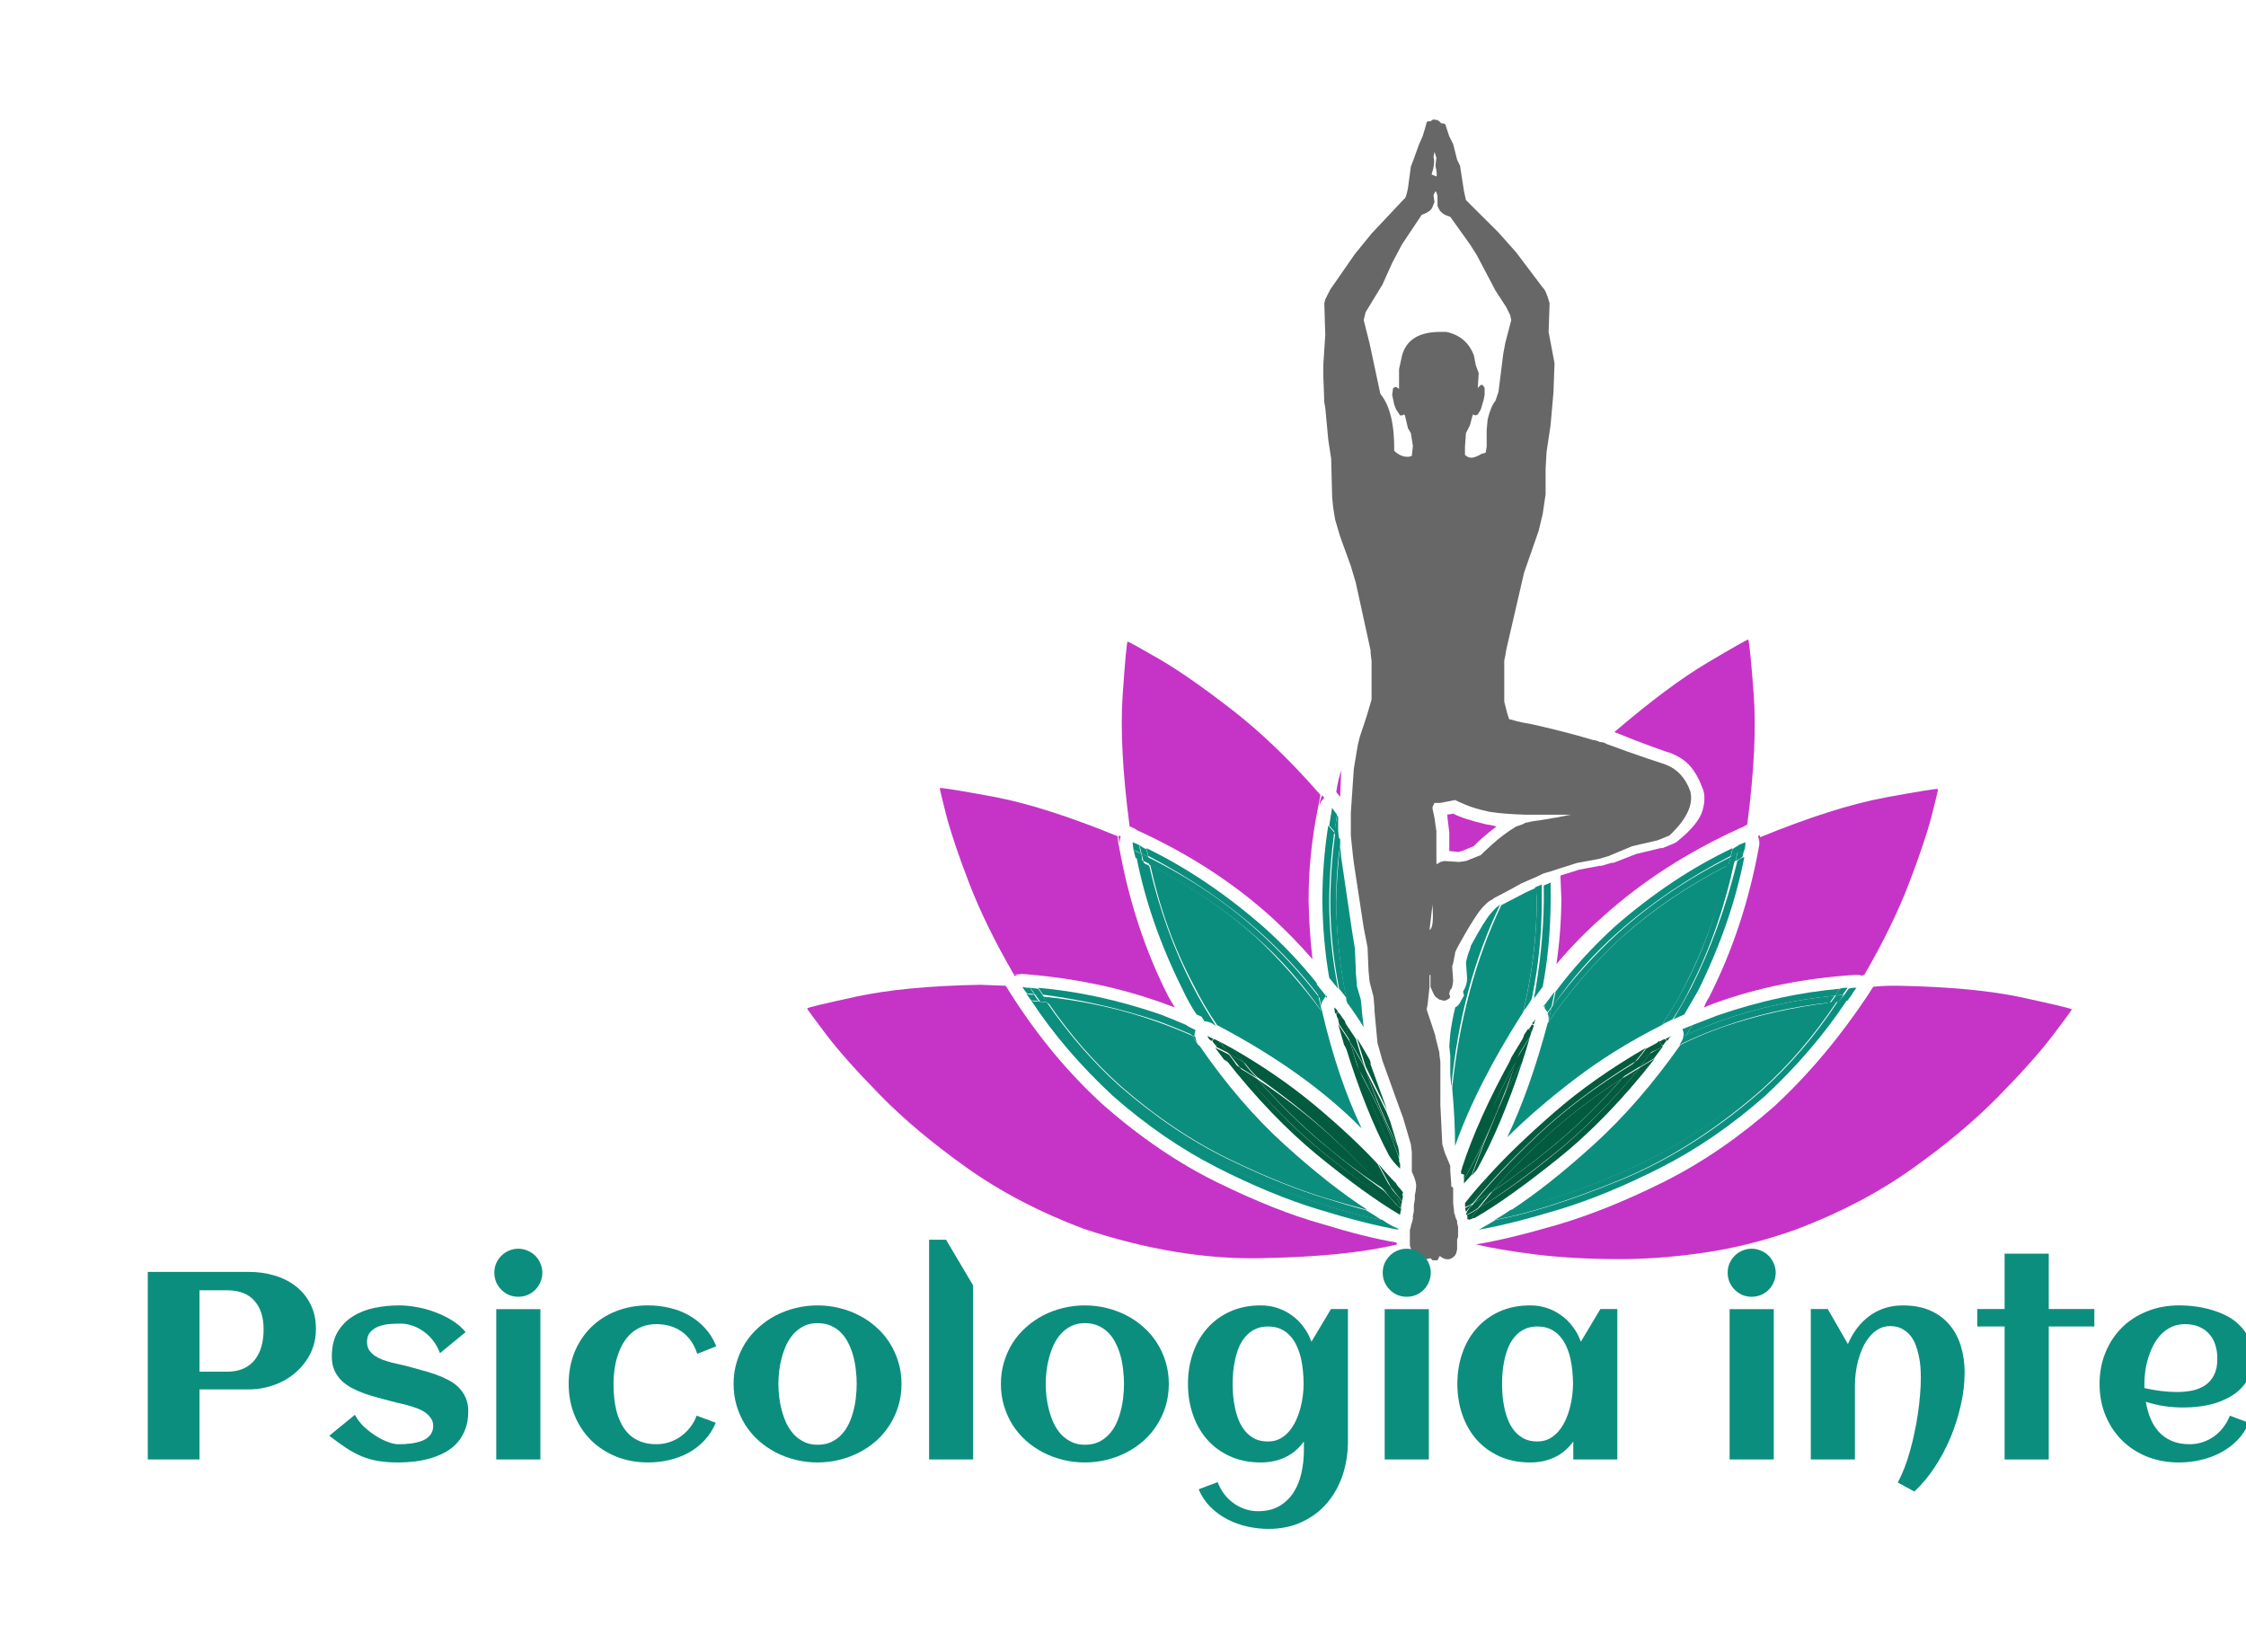 <?xml version="1.0" encoding="UTF-8" standalone="no"?>
<svg
   xmlns:dc="http://purl.org/dc/elements/1.1/"
   xmlns:cc="http://creativecommons.org/ns#"
   xmlns:rdf="http://www.w3.org/1999/02/22-rdf-syntax-ns#"
   xmlns:svg="http://www.w3.org/2000/svg"
   xmlns="http://www.w3.org/2000/svg"
   id="svg276"
   xml:space="preserve"
   viewBox="0 0 4756 3499"
   height="3499"
   width="4756"
   version="1.1"><desc
     id="desc2">Created with Fabric.js 1.7.7</desc><defs
     id="defs4" /><g
     id="g274"
     transform="translate(2378.34,1750)"><g
       id="g272"
       transform="scale(21.27)"><g
         id="g264"
         transform="matrix(0.24,0,0,0.24,31.49,-13.59)"><path
           id="path6"
           transform="translate(-262.33,-236.649)"
           style="opacity:1;fill:#0c8e7e;fill-rule:evenodd;stroke:none;stroke-width:1;stroke-linecap:butt;stroke-linejoin:miter;stroke-miterlimit:10;stroke-dasharray:none"
           d="m 219.5,324.75 c 0.133,-7.667 0.683,-15.551 1.65,-23.65 l 0.4,4.9 4.5,30.6 1.2,7.35 0.4,9.4 v 0.4 0.399 l 0.4,4.5 v 0.4 0.399 l 1.65,5.7 0.4,3.7 v 0.8 l 0.8,6.95 c -2.1,-3.4 -4.4,-6.8 -6.9,-10.2 -2.933,-14.298 -4.433,-28.181 -4.5,-41.648 z" /><path
           id="path8"
           transform="translate(-262.325,-236.655)"
           style="opacity:1;fill:#0c8e7e;fill-rule:evenodd;stroke:none;stroke-width:1;stroke-linecap:butt;stroke-linejoin:miter;stroke-miterlimit:10;stroke-dasharray:none"
           d="m 217.05,324.35 c 0.067,-9.3 0.75,-18.816 2.05,-28.55 0.667,1.167 1.35,2.116 2.05,2.851 v 2.049 c -1.167,7.9 -1.717,15.783 -1.65,23.65 0.066,13.467 1.566,27.334 4.5,41.6 -0.434,-0.199 -0.434,-0.6 0,-1.199 -1.1,-1.367 -2.2,-2.733 -3.3,-4.1 -2.433,-12.301 -3.65,-24.401 -3.65,-36.301 z" /><path
           id="path10"
           transform="translate(-262.33,-236.652)"
           style="opacity:1;fill:#0c8e7e;fill-rule:evenodd;stroke:none;stroke-width:1;stroke-linecap:butt;stroke-linejoin:miter;stroke-miterlimit:10;stroke-dasharray:none"
           d="m 219.9,288.85 c 0.133,-0.066 0.267,0.066 0.4,0.4 z" /><path
           id="path12"
           transform="translate(-262.325,-236.649)"
           style="opacity:1;fill:#0c8e7e;fill-rule:evenodd;stroke:none;stroke-width:1;stroke-linecap:butt;stroke-linejoin:miter;stroke-miterlimit:10;stroke-dasharray:none"
           d="m 220.3,294.949 0.4,4.101 c -0.7,-1.167 -1.383,-2.116 -2.05,-2.851 0.4,-2.467 0.8,-4.916 1.2,-7.35 l 0.45,0.4 v 5.3 z" /><path
           id="path14"
           transform="translate(-262.325,-236.647)"
           style="opacity:1;fill:#0c8e7e;fill-rule:evenodd;stroke:none;stroke-width:1;stroke-linecap:butt;stroke-linejoin:miter;stroke-miterlimit:10;stroke-dasharray:none"
           d="m 213.75,324.301 c 0,-10.667 0.817,-21.134 2.45,-31.4 0.8,0.967 1.617,1.916 2.45,2.85 -1.3,9.734 -1.983,19.25 -2.05,28.551 0,11.899 1.233,24.016 3.7,36.35 -1.233,-1.5 -2.466,-3 -3.7,-4.5 -1.767,-10.202 -2.717,-20.818 -2.85,-31.851 z" /><path
           id="path16"
           transform="translate(-262.325,-236.655)"
           style="opacity:1;fill:#0c8e7e;fill-rule:evenodd;stroke:none;stroke-width:1;stroke-linecap:butt;stroke-linejoin:miter;stroke-miterlimit:10;stroke-dasharray:none"
           d="m 219.9,288.4 c -0.9,-0.734 -1.583,-1.684 -2.05,-2.851 0.467,0.968 1.15,1.918 2.05,2.851 z" /><path
           id="path18"
           transform="translate(-262.325,-236.649)"
           style="opacity:1;fill:#0c8e7e;fill-rule:evenodd;stroke:none;stroke-width:1;stroke-linecap:butt;stroke-linejoin:miter;stroke-miterlimit:10;stroke-dasharray:none"
           d="m 219.85,288.4 c -0.467,2.467 -0.733,4.916 -0.8,7.35 -0.833,-0.967 -1.65,-1.917 -2.45,-2.85 0.4,-2.467 0.8,-4.918 1.2,-7.351 0.5,0.968 1.183,1.918 2.05,2.851 z" /><path
           id="path20"
           transform="translate(-262.329,-236.649)"
           style="opacity:1;fill:#0c8e7e;fill-rule:evenodd;stroke:none;stroke-width:1;stroke-linecap:butt;stroke-linejoin:miter;stroke-miterlimit:10;stroke-dasharray:none"
           d="m 288,325.949 10.199,-5.3 4.5,-2.05 c 0,1.9 0,3.8 0,5.7 -0.066,14.966 -1.967,30.333 -5.699,46.1 -12.867,20.134 -22.268,38.634 -28.2,55.5 0,-7.399 -0.4,-15.417 -1.2,-24.05 2.933,-28.165 9.733,-53.466 20.4,-75.9 z" /><path
           id="path22"
           transform="translate(-262.322,-236.649)"
           style="opacity:1;fill:#0c8e7e;fill-rule:evenodd;stroke:none;stroke-width:1;stroke-linecap:butt;stroke-linejoin:miter;stroke-miterlimit:10;stroke-dasharray:none"
           d="m 286.801,326.35 0.8,-0.8 c -10.866,22.433 -17.667,47.733 -20.4,75.899 v -0.399 c -0.134,-1.634 -0.267,-3.267 -0.399,-4.899 v -6.951 -0.4 -0.4 l -0.4,-3.701 V 384.3 l 0.4,-4.899 c 0.467,-3.668 1.149,-7.334 2.05,-11 l 1.2,-0.851 0.85,-1.2 0.4,-0.8 1.199,-2.05 -0.399,-1.65 c 1.167,-1.967 1.716,-3.732 1.649,-5.3 v -0.399 -0.4 l -0.399,-5.7 v -0.45 c 0.333,-1.767 0.866,-3.533 1.6,-5.3 0.134,-0.533 0.284,-1.067 0.45,-1.601 3.633,-6.732 6.35,-11.149 8.15,-13.25 1.799,-2.067 2.882,-3.1 3.249,-3.1 z" /><path
           id="path24"
           transform="translate(-262.33,-236.65)"
           style="opacity:1;fill:#0c8e7e;fill-rule:evenodd;stroke:none;stroke-width:1;stroke-linecap:butt;stroke-linejoin:miter;stroke-miterlimit:10;stroke-dasharray:none"
           d="m 267.6,401.051 c -0.133,-0.667 -0.266,-1.351 -0.399,-2.051 v -2.85 c 0.133,1.633 0.266,3.267 0.399,4.901 z" /><path
           id="path26"
           transform="translate(-262.326,-236.646)"
           style="opacity:1;fill:#0c8e7e;fill-rule:evenodd;stroke:none;stroke-width:1;stroke-linecap:butt;stroke-linejoin:miter;stroke-miterlimit:10;stroke-dasharray:none"
           d="m 302.7,324.351 c 0.134,-1.9 -0.134,-3.817 -0.8,-5.75 l 2.85,-1.2 c 0,2.3 0,4.617 0,6.95 0.066,13.033 -1.3,26.5 -4.1,40.399 -0.867,1.634 -1.95,3.25 -3.25,4.851 -0.134,0.3 -0.268,0.583 -0.4,0.85 3.733,-15.567 5.633,-30.933 5.7,-46.1 z" /><path
           id="path28"
           transform="translate(-262.326,-236.655)"
           style="opacity:1;fill:#0c8e7e;fill-rule:evenodd;stroke:none;stroke-width:1;stroke-linecap:butt;stroke-linejoin:miter;stroke-miterlimit:10;stroke-dasharray:none"
           d="m 305.6,324.35 c 0,-2.367 0,-4.55 0,-6.55 l 2.851,-1.2 c 0,2.367 0,4.95 0,7.75 -0.067,12.233 -1.167,24.066 -3.3,35.5 -1.2,1.633 -2.417,3.267 -3.65,4.9 2.565,-13.867 3.933,-27.334 4.099,-40.4 z" /><path
           id="path30"
           transform="translate(-262.33,-236.655)"
           style="opacity:1;fill:#0c8e7e;fill-rule:evenodd;stroke:none;stroke-width:1;stroke-linecap:butt;stroke-linejoin:miter;stroke-miterlimit:10;stroke-dasharray:none"
           d="m 170.1,375.75 c -3.667,-5.367 -6.933,-10.934 -9.8,-16.7 -8.034,-15.167 -14.017,-31.767 -17.95,-49.8 16.4,8.5 30.95,18.434 43.65,29.8 9.867,9.233 19.117,19.7 27.75,31.4 4.233,18.1 9.667,34.149 16.3,48.149 C 214.55,402.9 194.567,388.617 170.1,375.75 Z" /><path
           id="path32"
           transform="translate(-262.326,-236.655)"
           style="opacity:1;fill:#0c8e7e;fill-rule:evenodd;stroke:none;stroke-width:1;stroke-linecap:butt;stroke-linejoin:miter;stroke-miterlimit:10;stroke-dasharray:none"
           d="m 141.95,309.2 c -0.267,-0.866 -0.533,-1.95 -0.8,-3.25 17.6,8.7 32.967,19.033 46.1,31 8.9,7.967 17.2,16.95 24.9,26.95 0.4,1.967 0.8,3.732 1.2,5.3 0.367,0.399 0.5,0.8 0.4,1.2 -8.2,-11.9 -17.434,-22.367 -27.7,-31.4 -12.667,-11.166 -27.367,-21.1 -44.1,-29.8 z" /><path
           id="path34"
           transform="translate(-262.33,-236.65)"
           style="opacity:1;fill:#0c8e7e;fill-rule:evenodd;stroke:none;stroke-width:1;stroke-linecap:butt;stroke-linejoin:miter;stroke-miterlimit:10;stroke-dasharray:none"
           d="m 141.55,305.55 c -0.267,-1.067 -0.533,-2.149 -0.8,-3.25 16.6,8.033 32.783,18.917 48.55,32.649 8.167,7.334 15.517,15.084 22.05,23.25 0.4,1.9 0.8,3.801 1.2,5.701 -7.667,-10 -15.966,-18.967 -24.9,-26.9 -13.1,-11.7 -28.467,-22.184 -46.1,-31.45 z" /><path
           id="path36"
           transform="translate(-262.33,-236.65)"
           style="opacity:1;fill:#0c8e7e;fill-rule:evenodd;stroke:none;stroke-width:1;stroke-linecap:butt;stroke-linejoin:miter;stroke-miterlimit:10;stroke-dasharray:none"
           d="m 213.35,369.2 c -0.267,-1.566 -0.533,-3.333 -0.8,-5.3 0.4,0.666 0.8,1.35 1.2,2.05 -0.534,0.866 -0.667,1.95 -0.4,3.25 z" /><path
           id="path38"
           transform="translate(-262.328,-236.655)"
           style="opacity:1;fill:#0c8e7e;fill-rule:evenodd;stroke:none;stroke-width:1;stroke-linecap:butt;stroke-linejoin:miter;stroke-miterlimit:10;stroke-dasharray:none"
           d="m 213.75,365.95 c -0.333,-0.467 -0.883,-1.149 -1.65,-2.05 -0.4,-1.9 -0.8,-3.801 -1.2,-5.7 1.233,1.5 2.45,3 3.65,4.5 0.367,0.399 0.517,0.8 0.45,1.2 -0.434,0.7 -0.85,1.383 -1.25,2.05 z" /><path
           id="path40"
           transform="translate(-262.33,-236.65)"
           style="opacity:1;fill:#0c8e7e;fill-rule:evenodd;stroke:none;stroke-width:1;stroke-linecap:butt;stroke-linejoin:miter;stroke-miterlimit:10;stroke-dasharray:none"
           d="m 215,363.1 c 0.067,0.267 0.333,0.533 0.8,0.8 l -0.4,0.4 c -0.333,-0.401 -0.467,-0.8 -0.4,-1.2 z" /><path
           id="path42"
           transform="translate(-262.33,-236.655)"
           style="opacity:1;fill:#0c8e7e;fill-rule:evenodd;stroke:none;stroke-width:1;stroke-linecap:butt;stroke-linejoin:miter;stroke-miterlimit:10;stroke-dasharray:none"
           d="m 138.7,308 c 1.1,0.533 2.183,1.084 3.25,1.65 4.167,18 10.15,34.583 17.95,49.75 2.867,5.566 6.133,11.149 9.8,16.75 -0.4,-0.268 -0.8,-0.551 -1.2,-0.851 -0.833,-0.6 -2.066,-1 -3.7,-1.2 -2.767,-4.5 -5.35,-8.982 -7.75,-13.449 C 148.883,344.717 142.767,327.166 138.7,308 Z" /><path
           id="path44"
           transform="translate(-262.33,-236.65)"
           style="opacity:1;fill:#0c8e7e;fill-rule:evenodd;stroke:none;stroke-width:1;stroke-linecap:butt;stroke-linejoin:miter;stroke-miterlimit:10;stroke-dasharray:none"
           d="m 141.55,306 c 0.2,1.266 0.617,2.35 1.25,3.25 -1.1,-0.533 -2.2,-1.084 -3.3,-1.65 -0.267,-1.066 -0.533,-2.15 -0.8,-3.25 0.967,0.733 1.917,1.283 2.85,1.65 z" /><path
           id="path46"
           transform="translate(-262.325,-236.65)"
           style="opacity:1;fill:#0c8e7e;fill-rule:evenodd;stroke:none;stroke-width:1;stroke-linecap:butt;stroke-linejoin:miter;stroke-miterlimit:10;stroke-dasharray:none"
           d="m 141.55,306 c -0.933,-0.334 -1.883,-0.884 -2.85,-1.65 -0.267,-1.066 -0.533,-2.15 -0.8,-3.25 0.967,0.733 1.917,1.283 2.85,1.65 0.267,1.066 0.533,2.149 0.8,3.25 z" /><path
           id="path48"
           transform="translate(-262.33,-236.65)"
           style="opacity:1;fill:#0c8e7e;fill-rule:evenodd;stroke:none;stroke-width:1;stroke-linecap:butt;stroke-linejoin:miter;stroke-miterlimit:10;stroke-dasharray:none"
           d="m 136.65,306 c 0.967,0.733 1.917,1.283 2.85,1.65 4.1,19.166 10.217,36.699 18.35,52.6 2.1,4.566 4.833,8.916 8.2,13.05 -1.5,-0.667 -3,-1.333 -4.5,-2 -2.133,-3.2 -4.033,-6.6 -5.7,-10.2 -9.267,-18.567 -15.667,-36.934 -19.2,-55.1 z" /><path
           id="path50"
           transform="translate(-262.325,-236.65)"
           style="opacity:1;fill:#0c8e7e;fill-rule:evenodd;stroke:none;stroke-width:1;stroke-linecap:butt;stroke-linejoin:miter;stroke-miterlimit:10;stroke-dasharray:none"
           d="m 138.7,304.75 c 0.133,0.866 0.267,1.949 0.4,3.25 -0.733,-0.734 -1.683,-1.283 -2.85,-1.65 -0.267,-1.066 -0.533,-2.15 -0.8,-3.25 1.3,0.733 2.383,1.283 3.25,1.65 z" /><path
           id="path52"
           transform="translate(-262.325,-236.65)"
           style="opacity:1;fill:#0c8e7e;fill-rule:evenodd;stroke:none;stroke-width:1;stroke-linecap:butt;stroke-linejoin:miter;stroke-miterlimit:10;stroke-dasharray:none"
           d="m 137.85,301.05 c 0.066,1.233 0.333,2.466 0.8,3.7 -1.066,-0.734 -2.15,-1.283 -3.25,-1.65 -0.133,-1.066 -0.267,-2.15 -0.4,-3.25 0.967,0.4 1.917,0.799 2.85,1.2 z" /><path
           id="path54"
           transform="translate(-262.33,-236.649)"
           style="opacity:1;fill:#0c8e7e;fill-rule:evenodd;stroke:none;stroke-width:1;stroke-linecap:butt;stroke-linejoin:miter;stroke-miterlimit:10;stroke-dasharray:none"
           d="m 198.15,425.399 c 12.466,11.3 23.933,20.317 34.4,27.05 -4.9,-1.3 -10.2,-2.8 -15.9,-4.5 -12.167,-3.566 -25.967,-9.083 -41.4,-16.55 -15.466,-7.5 -30.5,-17.616 -45.1,-30.35 -11.1,-9.934 -21.167,-21.5 -30.2,-34.7 15.967,1.767 30.933,5.166 44.9,10.2 5.967,2.366 11.95,4.95 17.95,7.75 11.067,16.1 22.85,29.801 35.35,41.1 z" /><path
           id="path56"
           transform="translate(-262.33,-236.65)"
           style="opacity:1;fill:#0c8e7e;fill-rule:evenodd;stroke:none;stroke-width:1;stroke-linecap:butt;stroke-linejoin:miter;stroke-miterlimit:10;stroke-dasharray:none"
           d="m 231.7,452.45 c 2.4,1.366 4.583,2.733 6.55,4.101 -14.066,-2.668 -31.217,-8.117 -51.45,-16.351 -20.267,-8.233 -39.983,-20.601 -59.15,-37.101 -11.6,-10.566 -22.2,-22.949 -31.8,-37.149 1.233,0.134 2.45,0.267 3.65,0.399 9.067,13.201 19.133,24.768 30.2,34.701 14.633,12.732 29.667,22.85 45.1,30.35 15.433,7.467 29.233,12.982 41.4,16.55 6,1.9 11.167,3.4 15.5,4.5 z" /><path
           id="path58"
           transform="translate(-262.33,-236.655)"
           style="opacity:1;fill:#0c8e7e;fill-rule:evenodd;stroke:none;stroke-width:1;stroke-linecap:butt;stroke-linejoin:miter;stroke-miterlimit:10;stroke-dasharray:none"
           d="m 238.65,456.55 c 2.367,1.634 4.55,2.851 6.55,3.649 v 0.4 c -8.8,-1.533 -19.817,-4.333 -33.05,-8.4 -13.233,-4.033 -27.3,-9.85 -42.2,-17.449 -14.9,-7.6 -29.267,-17.483 -43.1,-29.65 -13.533,-12.566 -24.817,-25.75 -33.85,-39.55 0.9,0.333 1.983,0.467 3.25,0.399 9.4,14.201 20.017,26.584 31.85,37.15 19.167,16.5 38.867,28.867 59.1,37.1 20.233,8.268 37.383,13.717 51.45,16.351 z" /><path
           id="path60"
           transform="translate(-262.325,-236.65)"
           style="opacity:1;fill:#0c8e7e;fill-rule:evenodd;stroke:none;stroke-width:1;stroke-linecap:butt;stroke-linejoin:miter;stroke-miterlimit:10;stroke-dasharray:none"
           d="m 145.65,374.5 c 4.767,1.7 9.517,3.601 14.25,5.7 0.7,1.3 1.383,2.4 2.05,3.3 0.267,0.4 0.534,0.801 0.8,1.2 -5.767,-3 -11.75,-5.583 -17.95,-7.75 -14.333,-5.233 -29.283,-8.634 -44.85,-10.2 -0.7,-0.934 -1.383,-1.883 -2.05,-2.85 16.933,1.701 32.85,5.234 47.75,10.6 z" /><path
           id="path62"
           transform="translate(-262.33,-236.655)"
           style="opacity:1;fill:#0c8e7e;fill-rule:evenodd;stroke:none;stroke-width:1;stroke-linecap:butt;stroke-linejoin:miter;stroke-miterlimit:10;stroke-dasharray:none"
           d="m 97.9,363.5 c 0.433,1.166 1.25,2.116 2.45,2.85 -1.233,-0.133 -2.45,-0.267 -3.65,-0.4 -0.7,-0.934 -1.383,-1.883 -2.05,-2.85 0.9,0.132 1.983,0.266 3.25,0.4 z" /><path
           id="path64"
           transform="translate(-262.33,-236.646)"
           style="opacity:1;fill:#0c8e7e;fill-rule:evenodd;stroke:none;stroke-width:1;stroke-linecap:butt;stroke-linejoin:miter;stroke-miterlimit:10;stroke-dasharray:none"
           d="m 94.2,363.1 c 0.7,1.168 1.383,2.117 2.05,2.851 -0.867,-0.333 -1.95,-0.467 -3.25,-0.399 -0.7,-0.934 -1.383,-1.884 -2.05,-2.851 0.9,0.332 1.984,0.466 3.25,0.399 z" /><path
           id="path66"
           transform="translate(-262.325,-236.65)"
           style="opacity:1;fill:#0c8e7e;fill-rule:evenodd;stroke:none;stroke-width:1;stroke-linecap:butt;stroke-linejoin:miter;stroke-miterlimit:10;stroke-dasharray:none"
           d="m 146.45,371.25 c 3.867,1.5 7.533,3 11,4.5 0.833,1.367 1.65,2.733 2.45,4.1 -4.767,-2.1 -9.517,-4.016 -14.25,-5.75 -15.1,-5.1 -31.017,-8.766 -47.75,-11 -0.7,-0.934 -1.383,-1.883 -2.05,-2.85 16.467,1.434 33.334,5.1 50.6,11 z" /><path
           id="path68"
           transform="translate(-262.33,-236.653)"
           style="opacity:1;fill:#0c8e7e;fill-rule:evenodd;stroke:none;stroke-width:1;stroke-linecap:butt;stroke-linejoin:miter;stroke-miterlimit:10;stroke-dasharray:none"
           d="m 97.9,363.5 c -1.3,0.066 -2.383,-0.066 -3.25,-0.4 -0.7,-0.934 -1.383,-1.883 -2.05,-2.85 0.9,0.133 1.983,0.267 3.25,0.4 0.7,0.967 1.383,1.916 2.05,2.85 z" /><path
           id="path70"
           transform="translate(-262.33,-236.655)"
           style="opacity:1;fill:#0c8e7e;fill-rule:evenodd;stroke:none;stroke-width:1;stroke-linecap:butt;stroke-linejoin:miter;stroke-miterlimit:10;stroke-dasharray:none"
           d="m 92.6,360.25 c 0.5,1.166 1.183,2.116 2.05,2.85 -0.867,-0.334 -1.95,-0.467 -3.25,-0.4 -0.9,-0.934 -1.583,-1.883 -2.05,-2.85 0.9,0.334 1.983,0.466 3.25,0.4 z" /><path
           id="path72"
           transform="translate(-262.325,-236.655)"
           style="opacity:1;fill:#0c8e7e;fill-rule:evenodd;stroke:none;stroke-width:1;stroke-linecap:butt;stroke-linejoin:miter;stroke-miterlimit:10;stroke-dasharray:none"
           d="m 161.95,383.1 c -0.9,-0.934 -1.583,-1.883 -2.05,-2.85 0.4,0.133 0.8,0.267 1.2,0.4 0.067,0.833 0.35,1.65 0.85,2.45 z" /><path
           id="path74"
           transform="translate(-262.33,-236.649)"
           style="opacity:1;fill:#0c8e7e;fill-rule:evenodd;stroke:none;stroke-width:1;stroke-linecap:butt;stroke-linejoin:miter;stroke-miterlimit:10;stroke-dasharray:none"
           d="m 160.7,380.65 c 0,-0.066 -0.4,-0.334 -1.2,-0.801 -0.833,-1.366 -1.65,-2.732 -2.45,-4.1 1.367,0.666 2.733,1.35 4.1,2.05 -0.334,0.934 -0.483,1.885 -0.45,2.851 z" /><path
           id="path76"
           transform="translate(-262.33,-236.65)"
           style="opacity:1;fill:#0c8e7e;fill-rule:evenodd;stroke:none;stroke-width:1;stroke-linecap:butt;stroke-linejoin:miter;stroke-miterlimit:10;stroke-dasharray:none"
           d="m 364.301,359.05 c -2.867,5.767 -6.134,11.333 -9.801,16.7 -13.267,6.7 -25.267,14.15 -36,22.35 -10.732,8.2 -20.083,16.25 -28.05,24.15 6.399,-13.533 11.983,-29.3 16.75,-47.3 9.3,-13.601 19.634,-25.567 31,-35.9 12.833,-11.366 27.517,-21.3 44.05,-29.8 -4.133,18 -10.117,34.6 -17.949,49.8 z" /><path
           id="path78"
           transform="translate(-262.33,-236.655)"
           style="opacity:1;fill:#0c8e7e;fill-rule:evenodd;stroke:none;stroke-width:1;stroke-linecap:butt;stroke-linejoin:miter;stroke-miterlimit:10;stroke-dasharray:none"
           d="m 383.1,306 c -0.266,0.9 -0.549,1.983 -0.85,3.25 -16.699,8.5 -31.383,18.434 -44.05,29.8 -11.366,10.333 -21.7,22.3 -31,35.9 0.333,-0.067 0.467,-0.333 0.399,-0.8 0.4,-2.101 0.817,-4.018 1.25,-5.75 8.634,-11.734 17.884,-22.066 27.75,-31 13.434,-12.1 28.934,-22.566 46.501,-31.4 z" /><path
           id="path80"
           transform="translate(-262.325,-236.65)"
           style="opacity:1;fill:#0c8e7e;fill-rule:evenodd;stroke:none;stroke-width:1;stroke-linecap:butt;stroke-linejoin:miter;stroke-miterlimit:10;stroke-dasharray:none"
           d="m 383.9,302.3 c -0.268,1.101 -0.533,2.183 -0.801,3.25 -17.533,9.033 -33.033,19.517 -46.5,31.45 -10.333,9.1 -19.449,19.434 -27.35,31 0.4,-2.033 0.816,-4.084 1.25,-6.15 6.934,-9.367 15.084,-18.333 24.45,-26.9 15.701,-13.733 32.018,-24.617 48.951,-32.65 z" /><path
           id="path82"
           transform="translate(-262.325,-236.651)"
           style="opacity:1;fill:#0c8e7e;fill-rule:evenodd;stroke:none;stroke-width:1;stroke-linecap:butt;stroke-linejoin:miter;stroke-miterlimit:10;stroke-dasharray:none"
           d="m 307.6,374.101 c 0.067,-1.3 -0.066,-2.384 -0.399,-3.25 0.533,-0.833 1.083,-1.65 1.649,-2.45 -0.433,1.7 -0.85,3.599 -1.25,5.7 z" /><path
           id="path84"
           transform="translate(-262.329,-236.655)"
           style="opacity:1;fill:#0c8e7e;fill-rule:evenodd;stroke:none;stroke-width:1;stroke-linecap:butt;stroke-linejoin:miter;stroke-miterlimit:10;stroke-dasharray:none"
           d="m 306.4,366.75 c 1.232,-1.634 2.467,-3.268 3.699,-4.9 -0.434,2.033 -0.85,4.066 -1.25,6.1 -0.533,0.834 -1.083,1.65 -1.649,2.45 -0.4,-0.533 -0.8,-1.066 -1.2,-1.6 -0.066,-0.7 0.066,-1.384 0.4,-2.05 z" /><path
           id="path86"
           transform="translate(-262.32,-236.655)"
           style="opacity:1;fill:#0c8e7e;fill-rule:evenodd;stroke:none;stroke-width:1;stroke-linecap:butt;stroke-linejoin:miter;stroke-miterlimit:10;stroke-dasharray:none"
           d="m 306.35,366.75 c -0.333,0.733 -0.467,1.283 -0.4,1.65 l -0.399,-0.45 c 0.066,-0.4 0.332,-0.8 0.799,-1.2 z" /><path
           id="path88"
           transform="translate(-262.329,-236.645)"
           style="opacity:1;fill:#0c8e7e;fill-rule:evenodd;stroke:none;stroke-width:1;stroke-linecap:butt;stroke-linejoin:miter;stroke-miterlimit:10;stroke-dasharray:none"
           d="m 381.5,309.25 c 1.066,-0.566 2.15,-1.117 3.25,-1.65 -4.1,19.166 -10.217,36.717 -18.35,52.65 -2.067,4.333 -4.518,8.684 -7.351,13.05 -1.101,0.533 -2.183,1.066 -3.25,1.6 -0.433,0.3 -0.851,0.583 -1.25,0.851 3.667,-5.601 6.933,-11.184 9.8,-16.75 C 372.283,343.833 378,327.25 381.5,309.25 Z" /><path
           id="path90"
           transform="translate(-262.325,-236.65)"
           style="opacity:1;fill:#0c8e7e;fill-rule:evenodd;stroke:none;stroke-width:1;stroke-linecap:butt;stroke-linejoin:miter;stroke-miterlimit:10;stroke-dasharray:none"
           d="m 385.1,307.6 c -0.934,0.767 -1.883,1.316 -2.85,1.65 0.267,-0.9 0.533,-1.984 0.8,-3.25 0.967,-0.768 1.917,-1.316 2.851,-1.65 -0.268,1.099 -0.534,2.183 -0.801,3.25 z" /><path
           id="path92"
           transform="translate(-262.325,-236.65)"
           style="opacity:1;fill:#0c8e7e;fill-rule:evenodd;stroke:none;stroke-width:1;stroke-linecap:butt;stroke-linejoin:miter;stroke-miterlimit:10;stroke-dasharray:none"
           d="m 385.949,304.35 c -1.166,0.566 -2.116,1.117 -2.85,1.65 0.267,-1.101 0.533,-2.184 0.8,-3.25 0.967,-0.768 1.917,-1.316 2.851,-1.65 -0.268,1.099 -0.533,2.183 -0.801,3.25 z" /><path
           id="path94"
           transform="translate(-262.33,-236.65)"
           style="opacity:1;fill:#0c8e7e;fill-rule:evenodd;stroke:none;stroke-width:1;stroke-linecap:butt;stroke-linejoin:miter;stroke-miterlimit:10;stroke-dasharray:none"
           d="m 385.9,307.65 c 0.767,-0.768 1.733,-1.316 2.9,-1.65 -3.566,18.3 -9.967,36.8 -19.2,55.5 -1.9,3.267 -3.8,6.533 -5.7,9.8 -1.5,0.667 -3,1.333 -4.5,2 2.434,-4.134 4.883,-8.483 7.35,-13.05 8.033,-15.9 14.417,-33.434 19.15,-52.6 z" /><path
           id="path96"
           transform="translate(-262.325,-236.65)"
           style="opacity:1;fill:#0c8e7e;fill-rule:evenodd;stroke:none;stroke-width:1;stroke-linecap:butt;stroke-linejoin:miter;stroke-miterlimit:10;stroke-dasharray:none"
           d="m 385.15,307.6 c 0.267,-0.899 0.533,-1.982 0.8,-3.25 0.767,-0.766 1.717,-1.316 2.851,-1.649 -0.268,1.101 -0.533,2.183 -0.801,3.25 -0.934,0.766 -1.883,1.317 -2.85,1.649 z" /><path
           id="path98"
           transform="translate(-262.325,-236.65)"
           style="opacity:1;fill:#0c8e7e;fill-rule:evenodd;stroke:none;stroke-width:1;stroke-linecap:butt;stroke-linejoin:miter;stroke-miterlimit:10;stroke-dasharray:none"
           d="m 388.8,303.1 c -0.866,0.4 -1.95,0.816 -3.25,1.25 0.267,-1.1 0.533,-2.2 0.8,-3.3 0.967,-0.4 1.917,-0.8 2.85,-1.2 0.1,1.099 -0.034,2.183 -0.4,3.25 z" /><path
           id="path100"
           transform="translate(-262.329,-236.65)"
           style="opacity:1;fill:#0c8e7e;fill-rule:evenodd;stroke:none;stroke-width:1;stroke-linecap:butt;stroke-linejoin:miter;stroke-miterlimit:10;stroke-dasharray:none"
           d="m 379.8,376.55 c 13.966,-4.833 28.933,-8.233 44.899,-10.2 -9.033,13.2 -19.1,24.767 -30.199,34.7 -22.566,20.033 -50.45,35.399 -83.65,46.1 -6.867,2.167 -13.117,3.934 -18.75,5.3 10.3,-6.732 21.75,-15.816 34.35,-27.25 12.566,-11.434 24.518,-25.199 35.851,-41.3 5.832,-2.867 11.666,-5.317 17.499,-7.35 z" /><path
           id="path102"
           transform="translate(-262.33,-236.651)"
           style="opacity:1;fill:#0c8e7e;fill-rule:evenodd;stroke:none;stroke-width:1;stroke-linecap:butt;stroke-linejoin:miter;stroke-miterlimit:10;stroke-dasharray:none"
           d="m 423.45,366.35 c 1.233,-0.133 2.467,-0.266 3.7,-0.399 -9.4,14.2 -20.017,26.583 -31.85,37.149 -18.967,16.5 -38.551,28.867 -58.75,37.101 -20.2,8.267 -37.334,13.717 -51.4,16.351 2.166,-1.168 4.35,-2.533 6.55,-4.101 5.833,-1.567 12.083,-3.333 18.75,-5.3 33.4,-10.7 61.284,-26.066 83.65,-46.1 11.201,-9.934 20.984,-21.5 29.35,-34.701 z" /><path
           id="path104"
           transform="translate(-262.33,-236.646)"
           style="opacity:1;fill:#0c8e7e;fill-rule:evenodd;stroke:none;stroke-width:1;stroke-linecap:butt;stroke-linejoin:miter;stroke-miterlimit:10;stroke-dasharray:none"
           d="m 395.75,403.1 c 11.834,-10.533 22.434,-22.916 31.801,-37.15 1.232,-0.332 2.467,-0.467 3.699,-0.399 -9.266,14 -20.55,27.183 -33.85,39.55 -13.966,12.299 -28.433,22.232 -43.4,29.799 -14.967,7.6 -29.066,13.399 -42.3,17.399 -13.234,4 -24.25,6.767 -33.05,8.3 2.1,-1.166 4.416,-2.517 6.95,-4.05 14.066,-2.634 31.2,-8.083 51.399,-16.351 C 357.2,431.967 376.783,419.6 395.75,403.1 Z" /><path
           id="path106"
           transform="translate(-262.325,-236.65)"
           style="opacity:1;fill:#0c8e7e;fill-rule:evenodd;stroke:none;stroke-width:1;stroke-linecap:butt;stroke-linejoin:miter;stroke-miterlimit:10;stroke-dasharray:none"
           d="m 426.3,363.5 c -0.667,0.967 -1.351,1.916 -2.05,2.85 -15.967,1.768 -30.917,5.167 -44.851,10.2 -5.866,2.034 -11.716,4.483 -17.55,7.351 0.267,-0.4 0.533,-0.816 0.8,-1.25 0.7,-0.934 1.384,-1.884 2.05,-2.851 4.634,-2.1 9.268,-4 13.9,-5.7 14.868,-5.367 30.767,-8.9 47.701,-10.6 z" /><path
           id="path108"
           transform="translate(-262.33,-236.652)"
           style="opacity:1;fill:#0c8e7e;fill-rule:evenodd;stroke:none;stroke-width:1;stroke-linecap:butt;stroke-linejoin:miter;stroke-miterlimit:10;stroke-dasharray:none"
           d="m 427.95,365.949 c -1.267,0.334 -2.351,0.467 -3.25,0.4 0.667,-0.934 1.351,-1.883 2.05,-2.85 0.867,-0.134 1.95,-0.268 3.25,-0.4 -0.666,0.967 -1.35,1.917 -2.05,2.85 z" /><path
           id="path110"
           transform="translate(-262.33,-236.646)"
           style="opacity:1;fill:#0c8e7e;fill-rule:evenodd;stroke:none;stroke-width:1;stroke-linecap:butt;stroke-linejoin:miter;stroke-miterlimit:10;stroke-dasharray:none"
           d="m 427.95,365.95 c 0.399,-0.733 1.217,-1.683 2.45,-2.851 0.9,-0.332 1.982,-0.467 3.25,-0.399 -0.667,0.967 -1.35,1.917 -2.051,2.851 -1.199,0.332 -2.415,0.467 -3.649,0.399 z" /><path
           id="path112"
           transform="translate(-262.325,-236.65)"
           style="opacity:1;fill:#0c8e7e;fill-rule:evenodd;stroke:none;stroke-width:1;stroke-linecap:butt;stroke-linejoin:miter;stroke-miterlimit:10;stroke-dasharray:none"
           d="m 428.4,360.65 c -0.667,0.967 -1.351,1.916 -2.051,2.85 -16.934,1.7 -32.85,5.234 -47.75,10.601 -4.6,1.7 -9.217,3.616 -13.85,5.75 0.8,-1.366 1.617,-2.733 2.45,-4.101 3.533,-1.366 7.066,-2.732 10.6,-4.1 17.267,-5.9 34.135,-9.566 50.601,-11 z" /><path
           id="path114"
           transform="translate(-262.33,-236.647)"
           style="opacity:1;fill:#0c8e7e;fill-rule:evenodd;stroke:none;stroke-width:1;stroke-linecap:butt;stroke-linejoin:miter;stroke-miterlimit:10;stroke-dasharray:none"
           d="m 426.35,363.5 c 0.666,-0.934 1.35,-1.883 2.05,-2.85 0.866,-0.334 1.95,-0.467 3.25,-0.4 -0.667,0.967 -1.35,1.916 -2.05,2.85 -0.868,0.133 -1.951,0.267 -3.25,0.4 z" /><path
           id="path116"
           transform="translate(-262.33,-236.647)"
           style="opacity:1;fill:#0c8e7e;fill-rule:evenodd;stroke:none;stroke-width:1;stroke-linecap:butt;stroke-linejoin:miter;stroke-miterlimit:10;stroke-dasharray:none"
           d="m 433.25,363.1 c -1.267,-0.066 -2.35,0.066 -3.25,0.4 0.666,-0.934 1.35,-1.883 2.05,-2.85 0.866,-0.334 1.95,-0.467 3.25,-0.4 -0.667,0.967 -1.35,1.916 -2.05,2.85 z" /><path
           id="path118"
           transform="translate(-262.325,-236.655)"
           style="opacity:1;fill:#0c8e7e;fill-rule:evenodd;stroke:none;stroke-width:1;stroke-linecap:butt;stroke-linejoin:miter;stroke-miterlimit:10;stroke-dasharray:none"
           d="m 364.75,379.8 c -0.699,1.167 -1.383,2.116 -2.05,2.851 0.467,-0.801 0.733,-1.617 0.8,-2.451 0.434,-0.134 0.85,-0.266 1.25,-0.4 z" /><path
           id="path120"
           transform="translate(-262.33,-236.65)"
           style="opacity:1;fill:#0c8e7e;fill-rule:evenodd;stroke:none;stroke-width:1;stroke-linecap:butt;stroke-linejoin:miter;stroke-miterlimit:10;stroke-dasharray:none"
           d="m 363.5,380.25 c 0.266,-0.767 0.133,-1.717 -0.4,-2.85 1.367,-0.566 2.733,-1.117 4.1,-1.65 -0.833,1.367 -1.649,2.733 -2.449,4.1 -0.435,0.133 -0.852,0.267 -1.251,0.4 z" /><path
           id="path122"
           transform="translate(-262.325,-236.645)"
           style="opacity:1;fill:#025b3e;fill-rule:evenodd;stroke:none;stroke-width:1;stroke-linecap:butt;stroke-linejoin:miter;stroke-miterlimit:10;stroke-dasharray:none"
           d="m 245.15,426.35 c -4.6,-9.467 -9.217,-20.35 -13.85,-32.649 3.2,6.2 6.2,12.183 9,17.95 l 1.6,4.1 z" /><path
           id="path124"
           transform="translate(-262.325,-236.649)"
           style="opacity:1;fill:#025b3e;fill-rule:evenodd;stroke:none;stroke-width:1;stroke-linecap:butt;stroke-linejoin:miter;stroke-miterlimit:10;stroke-dasharray:none"
           d="m 240.7,411.25 c -2.8,-5.733 -5.8,-11.85 -9,-18.35 -1.2,-3.967 -2.417,-7.918 -3.65,-11.851 1.967,3.2 3.733,6.2 5.3,9 l 0.4,1.2 v 0.4 0.399 z" /><path
           id="path126"
           transform="translate(-262.325,-236.655)"
           style="opacity:1;fill:#025b3e;fill-rule:evenodd;stroke:none;stroke-width:1;stroke-linecap:butt;stroke-linejoin:miter;stroke-miterlimit:10;stroke-dasharray:none"
           d="m 228.85,394.5 c 7.4,13.267 12.983,25.5 16.75,36.7 v 2.05 C 240,422.584 234.417,409.666 228.85,394.5 Z" /><path
           id="path128"
           transform="translate(-262.33,-236.655)"
           style="opacity:1;fill:#025b3e;fill-rule:evenodd;stroke:none;stroke-width:1;stroke-linecap:butt;stroke-linejoin:miter;stroke-miterlimit:10;stroke-dasharray:none"
           d="m 245.6,428.801 v 2.049 c -3.933,-11.232 -9.517,-23.482 -16.75,-36.75 -1.2,-3.6 -2.417,-7.399 -3.65,-11.399 2.033,3.533 4.067,7.067 6.1,10.601 4.233,12.433 8.867,23.449 13.9,33.049 z" /><path
           id="path130"
           transform="translate(-262.325,-236.65)"
           style="opacity:1;fill:#025b3e;fill-rule:evenodd;stroke:none;stroke-width:1;stroke-linecap:butt;stroke-linejoin:miter;stroke-miterlimit:10;stroke-dasharray:none"
           d="m 231.3,393.3 c -1.633,-3.333 -3.667,-6.884 -6.1,-10.65 -0.833,-2.833 -1.65,-5.683 -2.45,-8.55 1.633,2.434 3.267,4.883 4.9,7.35 1.233,4.133 2.45,8.083 3.65,11.85 z" /><path
           id="path132"
           transform="translate(-262.325,-236.65)"
           style="opacity:1;fill:#025b3e;fill-rule:evenodd;stroke:none;stroke-width:1;stroke-linecap:butt;stroke-linejoin:miter;stroke-miterlimit:10;stroke-dasharray:none"
           d="m 241.5,430 c -6.733,-12.699 -12.85,-28.066 -18.35,-46.1 2.033,3.533 4.067,7.066 6.1,10.6 5.167,15.167 10.75,28.084 16.75,38.75 v 2.051 c -1.7,-1.567 -3.2,-3.334 -4.5,-5.301 z" /><path
           id="path134"
           transform="translate(-262.325,-236.655)"
           style="opacity:1;fill:#025b3e;fill-rule:evenodd;stroke:none;stroke-width:1;stroke-linecap:butt;stroke-linejoin:miter;stroke-miterlimit:10;stroke-dasharray:none"
           d="m 225.2,382.699 c 1.233,4.134 2.45,8.066 3.65,11.801 -2.033,-3.5 -4.066,-7.033 -6.1,-10.601 -0.833,-2.833 -1.65,-5.683 -2.45,-8.55 1.633,2.434 3.266,4.883 4.9,7.35 z" /><path
           id="path136"
           transform="translate(-262.33,-236.65)"
           style="opacity:1;fill:#025b3e;fill-rule:evenodd;stroke:none;stroke-width:1;stroke-linecap:butt;stroke-linejoin:miter;stroke-miterlimit:10;stroke-dasharray:none"
           d="m 223.15,374.15 c 0.4,2.833 1.217,5.684 2.45,8.55 -1.633,-2.434 -3.267,-4.884 -4.9,-7.351 -0.133,-0.666 -0.267,-1.35 -0.4,-2.05 0.067,-0.134 0.333,-0.267 0.8,-0.399 0.267,-0.134 0.55,-0.268 0.85,-0.4 0.4,0.533 0.8,1.084 1.2,1.65 z" /><path
           id="path138"
           transform="translate(-262.325,-236.655)"
           style="opacity:1;fill:#025b3e;fill-rule:evenodd;stroke:none;stroke-width:1;stroke-linecap:butt;stroke-linejoin:miter;stroke-miterlimit:10;stroke-dasharray:none"
           d="m 221.15,372.9 c -0.5,0.333 -0.783,0.467 -0.85,0.4 -0.466,-0.801 -0.733,-1.617 -0.8,-2.451 h 0.4 c 0.133,-0.332 0.267,-0.467 0.4,-0.399 0.567,0.467 1.117,1.149 1.65,2.05 -0.067,0.133 -0.333,0.268 -0.8,0.4 z" /><path
           id="path140"
           transform="translate(-262.325,-236.655)"
           style="opacity:1;fill:#025b3e;fill-rule:evenodd;stroke:none;stroke-width:1;stroke-linecap:butt;stroke-linejoin:miter;stroke-miterlimit:10;stroke-dasharray:none"
           d="m 220.3,370.45 c -0.066,-0.066 -0.35,0.067 -0.85,0.4 h -0.4 c -0.133,-0.833 -0.267,-1.65 -0.4,-2.45 0.733,0.467 1.283,1.151 1.65,2.05 z" /><path
           id="path142"
           transform="translate(-262.325,-236.65)"
           style="opacity:1;fill:#025b3e;fill-rule:evenodd;stroke:none;stroke-width:1;stroke-linecap:butt;stroke-linejoin:miter;stroke-miterlimit:10;stroke-dasharray:none"
           d="m 186.85,398.2 c 11.233,7.5 21.283,15.267 30.15,23.3 8.833,8.066 16.333,15.533 22.5,22.4 -7.7,-4.9 -16.117,-11.184 -25.25,-18.85 -9.167,-7.7 -18.3,-16.65 -27.4,-26.85 z" /><path
           id="path144"
           transform="translate(-262.325,-236.649)"
           style="opacity:1;fill:#025b3e;fill-rule:evenodd;stroke:none;stroke-width:1;stroke-linecap:butt;stroke-linejoin:miter;stroke-miterlimit:10;stroke-dasharray:none"
           d="m 216.95,421.399 c -8.8,-8.134 -18.833,-16.134 -30.1,-24 -2.1,-2 -4,-4.183 -5.7,-6.55 13.467,8.334 25.283,17.066 35.45,26.2 10.167,9.167 18.617,17.7 25.35,25.6 0.8,1.7 1.617,3.2 2.45,4.5 -1.767,-0.899 -3.533,-1.983 -5.3,-3.25 -5.967,-6.866 -13.35,-14.366 -22.15,-22.5 z" /><path
           id="path146"
           transform="translate(-262.33,-236.655)"
           style="opacity:1;fill:#025b3e;fill-rule:evenodd;stroke:none;stroke-width:1;stroke-linecap:butt;stroke-linejoin:miter;stroke-miterlimit:10;stroke-dasharray:none"
           d="m 216.6,417.449 c -10.167,-9.133 -21.983,-17.866 -35.45,-26.199 -1.7,-1.9 -3.2,-3.801 -4.5,-5.7 12.667,7.3 24.033,15.149 34.1,23.55 10.1,8.434 18.733,16.5 25.9,24.2 1.967,3.667 3.733,6.933 5.3,9.8 -6.767,-7.934 -15.217,-16.483 -25.35,-25.651 z" /><path
           id="path148"
           transform="translate(-262.33,-236.65)"
           style="opacity:1;fill:#025b3e;fill-rule:evenodd;stroke:none;stroke-width:1;stroke-linecap:butt;stroke-linejoin:miter;stroke-miterlimit:10;stroke-dasharray:none"
           d="m 246.8,448.75 c -0.833,-0.4 -1.65,-0.801 -2.45,-1.2 -0.833,-1.5 -1.65,-3 -2.45,-4.5 1.633,1.899 3.267,3.8 4.9,5.7 z" /><path
           id="path150"
           transform="translate(-262.33,-236.65)"
           style="opacity:1;fill:#025b3e;fill-rule:evenodd;stroke:none;stroke-width:1;stroke-linecap:butt;stroke-linejoin:miter;stroke-miterlimit:10;stroke-dasharray:none"
           d="m 246.8,448.75 c -1.3,-1.7 -2.8,-3.6 -4.5,-5.7 -1.767,-3.267 -3.533,-6.533 -5.3,-9.8 2.433,2.934 4.883,5.65 7.35,8.15 0.933,1.967 1.883,3.732 2.85,5.3 z" /><path
           id="path152"
           transform="translate(-262.325,-236.65)"
           style="opacity:1;fill:#025b3e;fill-rule:evenodd;stroke:none;stroke-width:1;stroke-linecap:butt;stroke-linejoin:miter;stroke-miterlimit:10;stroke-dasharray:none"
           d="m 247.2,445.1 -0.4,1.65 c -0.934,-1.767 -1.883,-3.533 -2.85,-5.3 1.3,1.234 2.383,2.45 3.25,3.65 z" /><path
           id="path154"
           transform="translate(-262.33,-236.654)"
           style="opacity:1;fill:#025b3e;fill-rule:evenodd;stroke:none;stroke-width:1;stroke-linecap:butt;stroke-linejoin:miter;stroke-miterlimit:10;stroke-dasharray:none"
           d="m 186.85,398.2 c 8.933,10.167 17.983,19.067 27.15,26.7 9.2,7.633 17.55,14.1 25.05,19.4 2.467,2.5 4.517,4.816 6.15,6.949 -8.667,-5.333 -18.9,-12.783 -30.7,-22.35 -11.833,-9.6 -23.5,-21.334 -35,-35.2 2.433,1.301 4.883,2.801 7.35,4.501 z" /><path
           id="path156"
           transform="translate(-262.325,-236.65)"
           style="opacity:1;fill:#025b3e;fill-rule:evenodd;stroke:none;stroke-width:1;stroke-linecap:butt;stroke-linejoin:miter;stroke-miterlimit:10;stroke-dasharray:none"
           d="m 181.1,391.199 c 1.7,2.4 3.617,4.584 5.75,6.551 -2.467,-1.5 -4.917,-3 -7.35,-4.5 -1.5,-1.9 -3,-3.801 -4.5,-5.7 2.033,1.233 4.067,2.45 6.1,3.649 z" /><path
           id="path158"
           transform="translate(-262.325,-236.655)"
           style="opacity:1;fill:#025b3e;fill-rule:evenodd;stroke:none;stroke-width:1;stroke-linecap:butt;stroke-linejoin:miter;stroke-miterlimit:10;stroke-dasharray:none"
           d="m 244.35,447.15 c 0.9,1.434 1.583,2.666 2.05,3.7 v 0.8 c -0.4,-0.267 -0.817,-0.533 -1.25,-0.8 -2.033,-2.134 -4.067,-4.45 -6.1,-6.95 1.967,1.1 3.733,2.184 5.3,3.25 z" /><path
           id="path160"
           transform="translate(-262.33,-236.655)"
           style="opacity:1;fill:#025b3e;fill-rule:evenodd;stroke:none;stroke-width:1;stroke-linecap:butt;stroke-linejoin:miter;stroke-miterlimit:10;stroke-dasharray:none"
           d="m 181.15,391.25 c -2.033,-1.199 -4.083,-2.416 -6.15,-3.65 -1.2,-1.633 -2.417,-3.266 -3.65,-4.899 1.767,0.967 3.533,1.917 5.3,2.851 1.5,1.898 3,3.798 4.5,5.698 z" /><path
           id="path162"
           transform="translate(-262.325,-236.646)"
           style="opacity:1;fill:#025b3e;fill-rule:evenodd;stroke:none;stroke-width:1;stroke-linecap:butt;stroke-linejoin:miter;stroke-miterlimit:10;stroke-dasharray:none"
           d="m 246.4,450.801 c -0.466,-1 -1.15,-2.217 -2.05,-3.65 0.8,0.533 1.617,1.084 2.45,1.65 z" /><path
           id="path164"
           transform="translate(-262.325,-236.655)"
           style="opacity:1;fill:#025b3e;fill-rule:evenodd;stroke:none;stroke-width:1;stroke-linecap:butt;stroke-linejoin:miter;stroke-miterlimit:10;stroke-dasharray:none"
           d="m 212.1,430 c -13.233,-10.834 -26.15,-24.301 -38.75,-40.4 2.033,1.233 4.067,2.45 6.1,3.65 11.333,14.1 22.95,25.934 34.85,35.5 11.9,9.6 22.183,16.949 30.85,22.05 0.4,0.399 0.817,0.8 1.25,1.2 l -0.45,2.449 C 236.617,448.949 225.333,440.8 212.1,430 Z" /><path
           id="path166"
           transform="translate(-262.33,-236.65)"
           style="opacity:1;fill:#025b3e;fill-rule:evenodd;stroke:none;stroke-width:1;stroke-linecap:butt;stroke-linejoin:miter;stroke-miterlimit:10;stroke-dasharray:none"
           d="m 245.2,451.2 c 0.4,0.067 0.8,0.333 1.2,0.8 v 0.4 c -0.4,-0.4 -0.8,-0.8 -1.2,-1.2 z" /><path
           id="path168"
           transform="translate(-262.33,-236.655)"
           style="opacity:1;fill:#025b3e;fill-rule:evenodd;stroke:none;stroke-width:1;stroke-linecap:butt;stroke-linejoin:miter;stroke-miterlimit:10;stroke-dasharray:none"
           d="m 175,388 c 1.367,1.7 2.733,3.601 4.1,5.7 -2.033,-1.2 -4.083,-2.417 -6.15,-3.649 -1.2,-1.634 -2.417,-3.268 -3.65,-4.9 2.1,0.966 4,1.915 5.7,2.849 z" /><path
           id="path170"
           transform="translate(-262.33,-236.649)"
           style="opacity:1;fill:#025b3e;fill-rule:evenodd;stroke:none;stroke-width:1;stroke-linecap:butt;stroke-linejoin:miter;stroke-miterlimit:10;stroke-dasharray:none"
           d="m 171.35,382.7 c 1.133,1.634 2.483,3.267 4.05,4.899 -1.9,-0.967 -3.8,-1.916 -5.7,-2.85 0,-0.367 0,-0.5 0,-0.4 0.067,-0.066 0.333,-0.35 0.8,-0.85 0.067,-0.065 0.35,-0.332 0.85,-0.799 z" /><path
           id="path172"
           transform="translate(-262.325,-236.655)"
           style="opacity:1;fill:#025b3e;fill-rule:evenodd;stroke:none;stroke-width:1;stroke-linecap:butt;stroke-linejoin:miter;stroke-miterlimit:10;stroke-dasharray:none"
           d="m 170.5,383.9 c -0.467,0.133 -0.733,0.267 -0.8,0.4 -0.566,-0.467 -1.117,-1.15 -1.65,-2.051 l 0.4,-0.4 c 0.333,-0.133 0.467,-0.266 0.4,-0.399 0.833,0.399 1.65,0.817 2.45,1.25 -0.267,0.4 -0.533,0.8 -0.8,1.2 z" /><path
           id="path174"
           transform="translate(-262.323,-236.654)"
           style="opacity:1;fill:#025b3e;fill-rule:evenodd;stroke:none;stroke-width:1;stroke-linecap:butt;stroke-linejoin:miter;stroke-miterlimit:10;stroke-dasharray:none"
           d="m 168.5,381.45 c 0.066,0.134 -0.067,0.283 -0.4,0.45 l -0.4,0.399 c -0.767,-0.466 -1.316,-1.149 -1.65,-2.05 0.8,0.401 1.617,0.801 2.45,1.201 z" /><path
           id="path176"
           transform="translate(-262.329,-236.65)"
           style="opacity:1;fill:#025b3e;fill-rule:evenodd;stroke:none;stroke-width:1;stroke-linecap:butt;stroke-linejoin:miter;stroke-miterlimit:10;stroke-dasharray:none"
           d="m 271.7,436.1 v -1.2 c 4.366,-13.466 11.167,-28.566 20.399,-45.3 -2.232,7.066 -4.683,13.733 -7.35,20 -1.633,3.666 -3.267,7.334 -4.9,11 -2.932,5.799 -5.649,10.966 -8.149,15.5 z" /><path
           id="path178"
           transform="translate(-262.325,-236.655)"
           style="opacity:1;fill:#025b3e;fill-rule:evenodd;stroke:none;stroke-width:1;stroke-linecap:butt;stroke-linejoin:miter;stroke-miterlimit:10;stroke-dasharray:none"
           d="m 286.35,411.25 c -1.199,3.267 -2.416,6.117 -3.649,8.55 1.233,-2.833 2.449,-5.683 3.649,-8.55 z" /><path
           id="path180"
           transform="translate(-262.325,-236.65)"
           style="opacity:1;fill:#025b3e;fill-rule:evenodd;stroke:none;stroke-width:1;stroke-linecap:butt;stroke-linejoin:miter;stroke-miterlimit:10;stroke-dasharray:none"
           d="m 279.45,420.2 c 1.566,-3.467 3.333,-7.134 5.3,-11 2.834,-6.2 6.1,-12.601 9.8,-19.2 -2.733,7.467 -5.466,14.533 -8.2,21.2 -1.199,2.866 -2.416,5.733 -3.649,8.6 -3.601,7.667 -7,14.333 -10.2,20 v -0.85 c 1.699,-5.634 4.016,-11.884 6.949,-18.75 z" /><path
           id="path182"
           transform="translate(-262.325,-236.649)"
           style="opacity:1;fill:#025b3e;fill-rule:evenodd;stroke:none;stroke-width:1;stroke-linecap:butt;stroke-linejoin:miter;stroke-miterlimit:10;stroke-dasharray:none"
           d="m 294.55,390 c -3.667,6.6 -6.933,13 -9.8,19.199 2.434,-6.266 4.883,-12.933 7.35,-20 1.9,-3.133 3.801,-6.266 5.7,-9.399 -1.1,3.399 -2.183,6.8 -3.25,10.2 z" /><path
           id="path184"
           transform="translate(-262.325,-236.655)"
           style="opacity:1;fill:#025b3e;fill-rule:evenodd;stroke:none;stroke-width:1;stroke-linecap:butt;stroke-linejoin:miter;stroke-miterlimit:10;stroke-dasharray:none"
           d="m 272.5,437.75 -1.2,-0.4 v -1.25 c 2.733,-4.566 5.45,-9.733 8.149,-15.5 -2.699,6.867 -5.016,13.117 -6.949,18.75 v -0.4 z" /><path
           id="path186"
           transform="translate(-262.329,-236.65)"
           style="opacity:1;fill:#025b3e;fill-rule:evenodd;stroke:none;stroke-width:1;stroke-linecap:butt;stroke-linejoin:miter;stroke-miterlimit:10;stroke-dasharray:none"
           d="m 282.75,420.2 c 1.232,-2.767 2.449,-5.75 3.65,-8.95 2.799,-6.467 6.199,-13.133 10.199,-20 -5.833,17.7 -12.083,32.517 -18.75,44.45 -0.699,0.833 -1.383,1.649 -2.05,2.45 1.9,-5.367 4.218,-11.35 6.951,-17.95 z" /><path
           id="path188"
           transform="translate(-262.33,-236.65)"
           style="opacity:1;fill:#025b3e;fill-rule:evenodd;stroke:none;stroke-width:1;stroke-linecap:butt;stroke-linejoin:miter;stroke-miterlimit:10;stroke-dasharray:none"
           d="m 272.5,441 v -1.2 c 3.4,-5.866 6.8,-12.533 10.2,-20 -2.733,6.601 -5.05,12.583 -6.95,17.95 -1.066,1.232 -2.15,2.449 -3.25,3.65 z" /><path
           id="path190"
           transform="translate(-262.327,-236.65)"
           style="opacity:1;fill:#025b3e;fill-rule:evenodd;stroke:none;stroke-width:1;stroke-linecap:butt;stroke-linejoin:miter;stroke-miterlimit:10;stroke-dasharray:none"
           d="m 287.525,408.75 c 2.527,-5.778 4.734,-12.012 6.625,-18.699 1.9,-3.134 3.8,-6.268 5.7,-9.4 -1.067,3.733 -2.15,7.267 -3.25,10.6 -3.325,5.833 -6.35,11.666 -9.075,17.499 z" /><path
           id="path192"
           transform="translate(-262.326,-236.655)"
           style="opacity:1;fill:#025b3e;fill-rule:evenodd;stroke:none;stroke-width:1;stroke-linecap:butt;stroke-linejoin:miter;stroke-miterlimit:10;stroke-dasharray:none"
           d="m 299.851,377.75 c 0.466,0 0.75,0 0.85,0 -0.3,0.967 -0.583,1.916 -0.85,2.85 -2.101,3.133 -4,6.267 -5.7,9.4 1.3,-3.2 2.383,-6.601 3.25,-10.2 0.566,-0.8 1.117,-1.616 1.65,-2.45 0.265,0.132 0.533,0.266 0.8,0.4 z" /><path
           id="path194"
           transform="translate(-262.325,-236.655)"
           style="opacity:1;fill:#025b3e;fill-rule:evenodd;stroke:none;stroke-width:1;stroke-linecap:butt;stroke-linejoin:miter;stroke-miterlimit:10;stroke-dasharray:none"
           d="m 299.85,377.8 c -0.066,-0.4 -0.333,-0.4 -0.8,0 0.733,-0.833 1.283,-1.65 1.649,-2.45 0.134,0.334 0.268,0.467 0.4,0.4 h 0.4 c -0.268,0.833 -0.533,1.649 -0.801,2.449 -0.264,-0.333 -0.548,-0.467 -0.848,-0.399 z" /><path
           id="path196"
           transform="translate(-262.326,-236.646)"
           style="opacity:1;fill:#025b3e;fill-rule:evenodd;stroke:none;stroke-width:1;stroke-linecap:butt;stroke-linejoin:miter;stroke-miterlimit:10;stroke-dasharray:none"
           d="m 301.45,375.351 c -0.134,0 -0.267,0 -0.399,0 -0.134,-0.333 -0.268,-0.467 -0.4,-0.4 0.733,-0.5 1.283,-1.183 1.65,-2.05 -0.268,0.799 -0.551,1.617 -0.851,2.45 z" /><path
           id="path198"
           transform="translate(-262.325,-236.65)"
           style="opacity:1;fill:#025b3e;fill-rule:evenodd;stroke:none;stroke-width:1;stroke-linecap:butt;stroke-linejoin:miter;stroke-miterlimit:10;stroke-dasharray:none"
           d="m 284.35,444.65 c 5.934,-7.066 13.434,-14.734 22.5,-23 9.033,-8.234 19.483,-16.2 31.35,-23.9 -9.333,10.6 -18.717,19.8 -28.149,27.6 -9.435,7.8 -18.001,14.234 -25.701,19.3 z" /><path
           id="path200"
           transform="translate(-262.329,-236.655)"
           style="opacity:1;fill:#025b3e;fill-rule:evenodd;stroke:none;stroke-width:1;stroke-linecap:butt;stroke-linejoin:miter;stroke-miterlimit:10;stroke-dasharray:none"
           d="m 343.5,391.25 c -1.768,2.166 -3.533,4.35 -5.301,6.55 -11.866,7.667 -22.316,15.634 -31.35,23.9 -9.066,8.267 -16.566,15.933 -22.5,23 -2.8,1.634 -5.383,3.267 -7.75,4.899 6.367,-8.066 15.166,-17.434 26.4,-28.1 11.267,-10.665 24.767,-20.749 40.501,-30.249 z" /><path
           id="path202"
           transform="translate(-262.33,-236.655)"
           style="opacity:1;fill:#025b3e;fill-rule:evenodd;stroke:none;stroke-width:1;stroke-linecap:butt;stroke-linejoin:miter;stroke-miterlimit:10;stroke-dasharray:none"
           d="m 348,385.15 c -1.5,2.1 -3,4 -4.5,5.7 -15.732,9.667 -29.217,19.8 -40.449,30.399 -11.268,10.601 -20.084,19.917 -26.451,27.95 l -0.399,0.4 c 1.833,-3.267 3.866,-6.934 6.101,-11 7.366,-8.167 16.533,-17.017 27.5,-26.55 C 320.768,402.484 333.5,393.518 348,385.15 Z" /><path
           id="path204"
           transform="translate(-262.329,-236.655)"
           style="opacity:1;fill:#025b3e;fill-rule:evenodd;stroke:none;stroke-width:1;stroke-linecap:butt;stroke-linejoin:miter;stroke-miterlimit:10;stroke-dasharray:none"
           d="m 272.95,451.199 v -1.25 c 0,-0.332 0,-0.467 0,-0.399 2.5,-3.267 5.634,-6.933 9.399,-11 -2.033,4.067 -4.082,7.733 -6.149,11 -1.067,0.766 -2.149,1.317 -3.25,1.649 z" /><path
           id="path206"
           transform="translate(-262.321,-236.655)"
           style="opacity:1;fill:#025b3e;fill-rule:evenodd;stroke:none;stroke-width:1;stroke-linecap:butt;stroke-linejoin:miter;stroke-miterlimit:10;stroke-dasharray:none"
           d="m 338.2,397.8 c 2.467,-1.5 4.917,-3 7.351,-4.5 -11.734,14.267 -23.65,26.233 -35.75,35.899 -12.101,9.668 -22.484,17.15 -31.15,22.451 1.7,-2.101 3.6,-4.418 5.7,-6.951 7.7,-5.1 16.267,-11.533 25.7,-19.299 9.433,-7.8 18.816,-17 28.149,-27.6 z" /><path
           id="path208"
           transform="translate(-262.325,-236.651)"
           style="opacity:1;fill:#025b3e;fill-rule:evenodd;stroke:none;stroke-width:1;stroke-linecap:butt;stroke-linejoin:miter;stroke-miterlimit:10;stroke-dasharray:none"
           d="m 343.5,390.801 c 1.967,-1 4.15,-2.217 6.551,-3.65 -1.5,2.1 -3,4 -4.5,5.7 -2.467,1.5 -4.918,3 -7.351,4.5 1.767,-2.167 3.533,-4.351 5.3,-6.55 z" /><path
           id="path210"
           transform="translate(-262.32,-236.651)"
           style="opacity:1;fill:#025b3e;fill-rule:evenodd;stroke:none;stroke-width:1;stroke-linecap:butt;stroke-linejoin:miter;stroke-miterlimit:10;stroke-dasharray:none"
           d="m 276.6,449.6 c 2.467,-1.633 4.916,-3.266 7.35,-4.899 -2.1,2.5 -4,4.817 -5.699,6.95 -1.634,1.133 -3.268,2.083 -4.9,2.85 v -0.4 c 0.533,-1.166 1.084,-2.116 1.65,-2.85 0.731,-0.567 1.265,-1.118 1.599,-1.651 z" /><path
           id="path212"
           transform="translate(-262.325,-236.655)"
           style="opacity:1;fill:#025b3e;fill-rule:evenodd;stroke:none;stroke-width:1;stroke-linecap:butt;stroke-linejoin:miter;stroke-miterlimit:10;stroke-dasharray:none"
           d="m 275.4,451.25 c 0,-0.434 0.4,-0.851 1.2,-1.25 l 0.45,-0.4 c -0.767,0.533 -1.316,1.084 -1.65,1.65 z" /><path
           id="path214"
           transform="translate(-262.33,-236.655)"
           style="opacity:1;fill:#025b3e;fill-rule:evenodd;stroke:none;stroke-width:1;stroke-linecap:butt;stroke-linejoin:miter;stroke-miterlimit:10;stroke-dasharray:none"
           d="m 349.6,387.6 c -2.033,1.033 -4.066,2.25 -6.1,3.65 1.7,-1.9 3.2,-3.8 4.5,-5.699 1.767,-0.934 3.533,-1.884 5.3,-2.851 -1.234,1.634 -2.466,3.267 -3.7,4.9 z" /><path
           id="path216"
           transform="translate(-262.325,-236.655)"
           style="opacity:1;fill:#025b3e;fill-rule:evenodd;stroke:none;stroke-width:1;stroke-linecap:butt;stroke-linejoin:miter;stroke-miterlimit:10;stroke-dasharray:none"
           d="m 273.75,454.051 v -0.801 c 0.533,-0.5 1.084,-1.184 1.65,-2.05 -0.566,1.167 -1.117,2.116 -1.65,2.851 z" /><path
           id="path218"
           transform="translate(-262.325,-236.655)"
           style="opacity:1;fill:#025b3e;fill-rule:evenodd;stroke:none;stroke-width:1;stroke-linecap:butt;stroke-linejoin:miter;stroke-miterlimit:10;stroke-dasharray:none"
           d="m 272.95,451.65 c 1.167,-0.566 2.116,-1.117 2.851,-1.65 -0.268,0.4 -0.533,0.816 -0.801,1.25 -0.566,0.467 -1.117,1.133 -1.65,2 z" /><path
           id="path220"
           transform="translate(-262.321,-236.65)"
           style="opacity:1;fill:#025b3e;fill-rule:evenodd;stroke:none;stroke-width:1;stroke-linecap:butt;stroke-linejoin:miter;stroke-miterlimit:10;stroke-dasharray:none"
           d="m 345.551,393.25 c 2.033,-1.2 4.066,-2.417 6.1,-3.65 -13.066,16.733 -26.483,30.6 -40.25,41.6 -13.733,11.033 -25.2,19.2 -34.4,24.5 -0.699,0.134 -1.383,0.268 -2.05,0.4 1.233,-1.3 2.45,-2.8 3.649,-4.5 8.701,-5.1 19.101,-12.517 31.201,-22.25 12.099,-9.767 24.015,-21.8 35.75,-36.1 z" /><path
           id="path222"
           transform="translate(-262.325,-236.651)"
           style="opacity:1;fill:#025b3e;fill-rule:evenodd;stroke:none;stroke-width:1;stroke-linecap:butt;stroke-linejoin:miter;stroke-miterlimit:10;stroke-dasharray:none"
           d="m 274.15,456.5 c 0.334,-0.066 0.467,-0.334 0.4,-0.801 0.699,-0.133 1.383,-0.266 2.05,-0.399 -0.832,0.833 -1.65,1.233 -2.45,1.2 z" /><path
           id="path224"
           transform="translate(-262.33,-236.655)"
           style="opacity:1;fill:#025b3e;fill-rule:evenodd;stroke:none;stroke-width:1;stroke-linecap:butt;stroke-linejoin:miter;stroke-miterlimit:10;stroke-dasharray:none"
           d="m 349.65,387.551 c 1.967,-1.168 3.733,-2.117 5.3,-2.851 -1.233,1.634 -2.466,3.267 -3.7,4.899 -2.033,1.234 -4.066,2.451 -6.1,3.65 1.701,-1.899 3.201,-3.799 4.5,-5.698 z" /><path
           id="path226"
           transform="translate(-262.33,-236.65)"
           style="opacity:1;fill:#025b3e;fill-rule:evenodd;stroke:none;stroke-width:1;stroke-linecap:butt;stroke-linejoin:miter;stroke-miterlimit:10;stroke-dasharray:none"
           d="m 274.15,456.15 -0.4,-1.65 c 1.633,-0.732 3.267,-1.684 4.9,-2.85 -1.234,1.7 -2.467,3.2 -3.7,4.5 -0.266,0 -0.534,0 -0.8,0 z" /><path
           id="path228"
           transform="translate(-262.33,-236.65)"
           style="opacity:1;fill:#025b3e;fill-rule:evenodd;stroke:none;stroke-width:1;stroke-linecap:butt;stroke-linejoin:miter;stroke-miterlimit:10;stroke-dasharray:none"
           d="m 274.15,456.5 -0.4,-0.8 c 0.267,0 0.533,0 0.8,0 -0.134,0.267 -0.267,0.533 -0.4,0.8 z" /><path
           id="path230"
           transform="translate(-262.33,-236.65)"
           style="opacity:1;fill:#025b3e;fill-rule:evenodd;stroke:none;stroke-width:1;stroke-linecap:butt;stroke-linejoin:miter;stroke-miterlimit:10;stroke-dasharray:none"
           d="m 354.95,384.7 c -1.566,0.8 -3.333,1.616 -5.3,2.45 1.233,-1.634 2.45,-3.268 3.65,-4.9 0.3,0.4 0.583,0.8 0.85,1.2 0.267,0.433 0.534,0.85 0.8,1.25 z" /><path
           id="path232"
           transform="translate(-262.325,-236.655)"
           style="opacity:1;fill:#025b3e;fill-rule:evenodd;stroke:none;stroke-width:1;stroke-linecap:butt;stroke-linejoin:miter;stroke-miterlimit:10;stroke-dasharray:none"
           d="m 354.1,383.5 c -0.066,-0.5 -0.333,-0.767 -0.8,-0.8 0.8,-0.433 1.616,-0.851 2.45,-1.25 l 0.4,0.399 0.399,0.4 c -0.533,0.5 -1.067,1.184 -1.601,2.051 -0.065,-0.067 -0.348,-0.333 -0.848,-0.8 z" /><path
           id="path234"
           transform="translate(-262.328,-236.645)"
           style="opacity:1;fill:#025b3e;fill-rule:evenodd;stroke:none;stroke-width:1;stroke-linecap:butt;stroke-linejoin:miter;stroke-miterlimit:10;stroke-dasharray:none"
           d="m 356.95,382.3 c -0.333,-0.333 -0.466,-0.466 -0.399,-0.399 -0.334,-0.134 -0.467,-0.283 -0.4,-0.45 0.834,-0.4 1.65,-0.8 2.45,-1.2 -0.734,0.466 -1.285,1.149 -1.651,2.049 z" /><path
           id="path236"
           transform="translate(-262.325,-236.65)"
           style="opacity:1;fill:#c534c7;fill-rule:evenodd;stroke:none;stroke-width:1;stroke-linecap:butt;stroke-linejoin:miter;stroke-miterlimit:10;stroke-dasharray:none"
           d="m 221.55,270.05 -0.4,11 c -0.566,-0.667 -1.117,-1.333 -1.65,-2 0.467,-3.2 1.15,-6.2 2.05,-9 z" /><path
           id="path238"
           transform="translate(-262.324,-236.651)"
           style="opacity:1;fill:#c534c7;fill-rule:evenodd;stroke:none;stroke-width:1;stroke-linecap:butt;stroke-linejoin:miter;stroke-miterlimit:10;stroke-dasharray:none"
           d="m 212.95,280.25 c -0.267,1.5 -0.55,3 -0.85,4.5 -2.767,13.4 -4.117,26.584 -4.05,39.551 0.133,7.832 0.667,15.866 1.6,24.1 -5.367,-6.134 -10.933,-11.85 -16.7,-17.15 -15.8,-14.367 -34.433,-26.467 -55.9,-36.3 -1.1,-0.767 -2.183,-1.317 -3.25,-1.649 -2.9,-21.934 -3.867,-40.067 -2.9,-54.4 1,-14.333 1.683,-21.767 2.05,-22.3 0.333,0 4.583,2.35 12.75,7.05 8.2,4.733 18.383,11.817 30.55,21.25 12.167,9.432 24.4,21.215 36.7,35.348 z" /><path
           id="path240"
           transform="translate(-262.325,-236.65)"
           style="opacity:1;fill:#c534c7;fill-rule:evenodd;stroke:none;stroke-width:1;stroke-linecap:butt;stroke-linejoin:miter;stroke-miterlimit:10;stroke-dasharray:none"
           d="m 212.55,284.75 c 0,-1.5 0.4,-3 1.2,-4.5 0.066,0.4 0.35,0.8 0.85,1.2 -1.1,0.9 -1.784,2 -2.05,3.3 z" /><path
           id="path242"
           transform="translate(-262.329,-236.655)"
           style="opacity:1;fill:#c534c7;fill-rule:evenodd;stroke:none;stroke-width:1;stroke-linecap:butt;stroke-linejoin:miter;stroke-miterlimit:10;stroke-dasharray:none"
           d="m 373.55,225.35 c 10.733,-6.367 16.35,-9.55 16.85,-9.55 0.4,0.533 1.15,7.967 2.25,22.3 1.101,14.334 0.217,32.467 -2.649,54.4 -1.101,0.732 -2.184,1.283 -3.25,1.65 -21.634,9.866 -40.4,21.967 -56.301,36.299 -6.934,6.033 -13.467,12.701 -19.6,20 1.3,-8.967 1.983,-17.949 2.05,-26.949 -0.134,-3.268 -0.267,-6.533 -0.399,-9.801 l 7.75,-2.449 8.55,-1.6 h 0.399 0.4 l 4.1,-1.25 h 0.4 0.4 l 9.399,-3.65 10.2,-2.45 h 0.4 0.399 l 4.9,-2.05 0.8,-0.4 0.45,-0.4 c 5.899,-4.732 9.384,-9.033 10.45,-12.899 1.066,-3.866 0.982,-7.05 -0.25,-9.55 -1.167,-3.268 -2.75,-6.1 -4.75,-8.5 -2.033,-2.434 -4.95,-4.367 -8.75,-5.801 -0.367,-0.033 -2.75,-0.85 -7.15,-2.449 -4.367,-1.566 -9.6,-3.6 -15.7,-6.1 15.001,-12.835 27.885,-22.435 38.652,-28.801 z" /><path
           id="path244"
           transform="translate(-262.33,-236.652)"
           style="opacity:1;fill:#c534c7;fill-rule:evenodd;stroke:none;stroke-width:1;stroke-linecap:butt;stroke-linejoin:miter;stroke-miterlimit:10;stroke-dasharray:none"
           d="m 244.4,465.9 0.4,0.8 c -13.6,3.333 -32.1,5.233 -55.5,5.7 -23.466,0.633 -48.35,-3.434 -74.65,-12.2 C 96.55,453.4 80.417,444.967 66.25,434.9 52.083,424.833 40.083,414.766 30.25,404.7 20.383,394.633 12.883,386.2 7.75,379.4 2.617,372.6 0.033,369.066 0,368.8 c 0.433,-0.399 7.25,-2.033 20.45,-4.899 13.233,-2.867 30.35,-4.5 51.35,-4.9 3.333,0.133 6.867,0.267 10.6,0.4 0.7,1.1 1.383,2.184 2.05,3.25 11.167,17.633 23.95,33.016 38.35,46.149 15.434,13.534 31.2,24.25 47.3,32.15 16.1,7.899 30.533,13.634 43.3,17.2 12.367,3.8 22.7,6.383 31,7.75 z" /><path
           id="path246"
           transform="translate(-262.328,-236.646)"
           style="opacity:1;fill:#c534c7;fill-rule:evenodd;stroke:none;stroke-width:1;stroke-linecap:butt;stroke-linejoin:miter;stroke-miterlimit:10;stroke-dasharray:none"
           d="m 150.1,364.299 c 0.833,1.367 1.65,2.734 2.45,4.101 -1.5,-0.567 -3,-1.116 -4.5,-1.649 -17.933,-6.533 -37.517,-10.617 -58.75,-12.25 -1.2,0 -2.417,0 -3.65,0 -7.833,-13.533 -13.983,-26.117 -18.45,-37.75 -4.467,-11.634 -7.633,-21.051 -9.5,-28.25 -1.833,-7.201 -2.717,-10.9 -2.65,-11.101 0.6,-0.233 7.967,0.95 22.1,3.55 14.1,2.633 31.35,8.117 51.75,16.45 -0.067,1.233 0.066,2.45 0.4,3.649 4.1,23.134 11.033,44.217 20.8,63.25 z" /><path
           id="path248"
           transform="translate(-262.33,-236.655)"
           style="opacity:1;fill:#c534c7;fill-rule:evenodd;stroke:none;stroke-width:1;stroke-linecap:butt;stroke-linejoin:miter;stroke-miterlimit:10;stroke-dasharray:none"
           d="m 129.3,297 c 0.067,0.133 0.333,0.267 0.8,0.4 -0.333,1.1 -0.466,2.184 -0.4,3.25 -0.333,-1.2 -0.467,-2.417 -0.4,-3.65 z" /><path
           id="path250"
           transform="translate(-262.325,-236.65)"
           style="opacity:1;fill:#c534c7;fill-rule:evenodd;stroke:none;stroke-width:1;stroke-linecap:butt;stroke-linejoin:miter;stroke-miterlimit:10;stroke-dasharray:none"
           d="m 89.3,354.55 c -1.267,0.067 -2.35,0.333 -3.25,0.8 -0.133,-0.066 -0.267,-0.333 -0.4,-0.8 1.233,0 2.45,0 3.65,0 z" /><path
           id="path252"
           transform="translate(-262.326,-236.648)"
           style="opacity:1;fill:#c534c7;fill-rule:evenodd;stroke:none;stroke-width:1;stroke-linecap:butt;stroke-linejoin:miter;stroke-miterlimit:10;stroke-dasharray:none"
           d="m 516.9,379.801 c -5.133,6.8 -12.633,15.232 -22.5,25.3 -9.834,10.066 -21.834,20.134 -36,30.2 -14.166,10.066 -30.3,18.5 -48.4,25.3 -12.934,4.6 -25.732,7.8 -38.399,9.6 -12.667,1.833 -24.75,2.7 -36.25,2.601 -12.333,-0.066 -23.467,-0.717 -33.4,-1.95 -9.933,-1.267 -18.116,-2.65 -24.55,-4.15 8.7,-1.399 19.934,-4.1 33.7,-8.1 13.767,-4.034 28.566,-10 44.399,-17.9 15.834,-7.933 31.15,-18.433 45.95,-31.5 14.134,-13.134 27.05,-28.517 38.75,-46.149 0.667,-1.066 1.351,-2.15 2.05,-3.25 3.533,-0.334 7.066,-0.467 10.601,-0.4 21,0.4 38.116,2.033 51.35,4.9 13.2,2.866 20.017,4.5 20.45,4.899 -0.034,0.265 -2.618,3.798 -7.751,10.599 z" /><path
           id="path254"
           transform="translate(-262.322,-236.655)"
           style="opacity:1;fill:#c534c7;fill-rule:evenodd;stroke:none;stroke-width:1;stroke-linecap:butt;stroke-linejoin:miter;stroke-miterlimit:10;stroke-dasharray:none"
           d="m 469.15,277.8 c 0.066,0.2 -0.817,3.899 -2.65,11.101 -1.867,7.199 -5.033,16.616 -9.5,28.25 -4.467,11.633 -10.617,24.217 -18.45,37.75 -1.233,0 -2.45,0 -3.649,0 -21.033,1.299 -40.617,5.25 -58.75,11.85 -1.367,0.533 -2.734,1.083 -4.101,1.65 0.467,-1.367 1.149,-2.734 2.05,-4.101 9.801,-19.3 16.733,-40.25 20.801,-62.851 0.133,-1.199 0.266,-2.416 0.399,-3.649 20.399,-8.333 37.649,-13.817 51.75,-16.45 14.134,-2.6 21.5,-3.784 22.1,-3.55 z" /><path
           id="path256"
           transform="translate(-262.33,-236.655)"
           style="opacity:1;fill:#c534c7;fill-rule:evenodd;stroke:none;stroke-width:1;stroke-linecap:butt;stroke-linejoin:miter;stroke-miterlimit:10;stroke-dasharray:none"
           d="m 394.9,300.65 c 0.066,-1.066 -0.066,-2.15 -0.4,-3.25 0.066,-0.134 0.334,-0.268 0.8,-0.4 0.067,1.233 -0.067,2.45 -0.4,3.65 z" /><path
           id="path258"
           transform="translate(-262.325,-236.65)"
           style="opacity:1;fill:#c534c7;fill-rule:evenodd;stroke:none;stroke-width:1;stroke-linecap:butt;stroke-linejoin:miter;stroke-miterlimit:10;stroke-dasharray:none"
           d="m 434.9,354.55 c 1.3,0 2.383,0 3.25,0 -0.133,0.067 -0.267,0.333 -0.4,0.8 -0.934,-0.467 -1.883,-0.733 -2.85,-0.8 z" /><path
           id="path260"
           transform="translate(-262.329,-236.65)"
           style="opacity:1;fill:#c534c7;fill-rule:evenodd;stroke:none;stroke-width:1;stroke-linecap:butt;stroke-linejoin:miter;stroke-miterlimit:10;stroke-dasharray:none"
           d="m 266.399,296.55 v -0.399 -0.4 l -0.8,-6.55 v -0.4 -0.401 l 2.45,-0.4 c 2.8,1.5 7.417,3 13.85,4.5 0.967,0.066 2.333,0.334 4.101,0.8 -4.334,3.333 -7.467,6.05 -9.4,8.15 l -4.9,2.05 -1.6,0.4 -3.7,-0.4 v -6.95 z" /><path
           id="path262"
           transform="translate(-262.321,-236.65)"
           style="opacity:1;fill:#676767;fill-rule:evenodd;stroke:none;stroke-width:1;stroke-linecap:butt;stroke-linejoin:miter;stroke-miterlimit:10;stroke-dasharray:none"
           d="m 258.2,336.2 c 1.233,-0.4 1.65,-3.667 1.25,-9.8 v -0.8 z m 46.55,-47.75 c -0.834,0 -1.65,0 -2.45,0 -0.3,0 -0.583,0 -0.851,0 -0.666,0 -1.35,0 -2.049,0 -0.4,0 -0.801,0 -1.201,0 -6.266,-0.2 -11.299,-0.601 -15.1,-1.2 -4.333,-0.934 -7.783,-1.967 -10.35,-3.1 -2.566,-1.101 -3.883,-1.7 -3.95,-1.801 l -6.101,1.2 h -2.449 l -0.8,1.65 v 0.8 l 0.8,3.7 0.8,5.7 v 13.449 h 0.45 l 1.199,-0.8 1.65,-0.399 6.1,0.399 2.851,-0.399 6.149,-2.45 c 0.201,-0.267 1.817,-1.784 4.851,-4.55 3.067,-2.768 6.333,-5.2 9.8,-7.301 1.301,-0.399 2.4,-0.8 3.301,-1.199 0.399,-0.367 0.799,-0.518 1.199,-0.45 0.533,-0.134 1.084,-0.267 1.65,-0.4 0.8,-0.134 1.617,-0.267 2.449,-0.399 0.334,0 0.467,0 0.4,0 0.801,-0.134 1.617,-0.268 2.45,-0.4 0.8,-0.133 1.616,-0.267 2.45,-0.4 0.666,-0.133 1.35,-0.266 2.05,-0.399 h 0.399 c 4,-0.833 6.168,-1.25 6.5,-1.25 -0.332,0 -2.5,0 -6.5,0 -0.699,0 -1.383,0 -2.049,0 -0.268,0 -0.533,0 -0.801,0 -0.964,-0.001 -1.913,-0.001 -2.847,-0.001 z m -44.5,-254.2 -0.8,2.05 c -0.466,1.3 -1.966,2.4 -4.5,3.3 l -8.15,12.2 -4.1,7.75 -4.05,9 -6.95,11.4 -0.8,3.3 2.45,9.75 4.45,20.85 c 3.967,4.8 5.883,12.683 5.75,23.65 1.767,1.633 3.533,2.45 5.3,2.45 0.667,0.066 1.333,-0.067 2,-0.4 l 0.45,-4.1 -0.85,-5.3 -1.2,-2.05 -1.25,-5.3 -0.4,-0.4 -0.8,0.4 H 246 l -1.65,-2.45 -0.8,-2.05 -0.85,-4.05 0.4,-2.85 1.25,-0.45 1.2,0.85 v -8.15 l 1.25,-5.75 c 1.833,-6.533 7.133,-9.783 15.899,-9.75 0.834,-0.033 1.65,-0.033 2.451,0 5.633,1.2 9.449,4.45 11.449,9.75 l 0.801,4.1 1.199,3.25 -0.4,6.15 1.25,-1.25 h 0.801 l 0.8,1.25 v 2.85 l -0.399,2.05 -1.201,4.05 -1.25,2.05 -0.799,0.4 -1.25,-0.4 -1.201,4.5 -1.649,3.25 -0.399,5.7 v 3.3 c 0.766,0.8 1.717,1.2 2.85,1.2 1.166,-0.133 2.533,-0.684 4.1,-1.65 l 1.6,-0.4 0.451,-2.45 v -6.9 l 0.399,-4.5 c 0.866,-3.6 1.95,-6.184 3.25,-7.75 l 1.25,-3.7 2,-15.9 0.851,-4.5 2.449,-9.35 -0.449,-2.05 -1.601,-3.25 -4.5,-6.95 -7.75,-14.7 -2.851,-4.5 -8.151,-11.4 c -2.134,-0.566 -3.634,-1.517 -4.5,-2.85 l -0.8,-1.65 v -4.1 l -0.45,-1.6 -0.4,-0.4 -0.8,1.6 z m -0.4,-18.75 c 0.533,1.633 0.267,4.083 -0.8,7.35 l 2,0.8 c 0.3,-0.467 0.167,-1.95 -0.4,-4.45 l 0.4,-3.3 -0.8,-2.45 z m 45.3,54.25 c 0.933,0.767 1.883,2.95 2.85,6.55 l -0.4,11.85 2.45,13.05 -0.45,12.2 -1.199,13.5 -1.65,11 -0.4,6.95 v 10.6 l -1.199,8.15 -1.65,6.95 -6.1,17.55 -7.351,31.8 -0.399,2.45 -0.451,2.05 v 6.95 4.05 6.15 l 1.25,4.9 0.801,2.45 c -0.133,-0.167 0.967,0.1 3.3,0.8 1.634,0.399 3.667,0.8 6.101,1.2 3.766,0.833 7.933,1.833 12.5,3 4.533,1.133 8.799,2.316 12.799,3.55 0.934,0.066 1.884,0.333 2.851,0.8 1.167,0.066 2.116,0.35 2.851,0.85 6.199,2.301 11.766,4.283 16.699,5.95 4.9,1.667 7.5,2.534 7.801,2.601 4.799,1.833 8.199,5.5 10.199,11 1.434,5.5 -1.434,11.633 -8.6,18.399 l -4.9,2 -10.6,2.45 -9.801,4.1 -4.049,1.2 -9,1.65 -6.5,2.05 -2.451,0.8 -2.452,0.8 -1.65,0.45 -1.199,0.4 -2.451,1.2 -6.55,2.85 -3.65,2.05 -7.75,4.101 c -0.133,0.333 -0.267,0.467 -0.4,0.399 -1.699,0.733 -3.616,2.5 -5.75,5.3 -2.3,3.268 -5.017,7.75 -8.15,13.45 -0.533,0.9 -1.082,2 -1.649,3.3 v 0.4 l -0.8,4.05 -0.4,1.25 0.4,6.101 c -0.2,2.232 -0.6,3.467 -1.2,3.699 l -0.45,1.601 0.45,1.25 -0.45,0.8 -1.6,0.8 h -0.801 l -1.649,-0.399 -1.65,-1.2 -0.8,-1.25 -1.25,-2.851 v -2.451 -2.45 h -0.4 v 4.5 0.399 l -0.8,7.351 -0.4,2.05 2.05,6.1 1.6,4.9 v 0.4 l 1.65,6.55 v 0.8 l 0.399,2.85 v 6.95 0.4 2.45 6.55 1.2 0.399 l 0.801,16.351 0.85,2.85 0.4,1.2 2.05,4.899 v 1.25 0.801 l 0.399,5.3 v 0.399 0.4 0.45 h 0.4 v 0.399 h 0.4 v 0.4 0.4 0.8 3.7 0.8 0.399 l 0.4,3.301 v 0.399 0.4 l 0.399,0.8 v 0.4 l 0.45,1.25 0.4,0.8 v 0.399 0.45 l 0.399,1.601 v 0.399 0.4 0.45 c 0,0.666 0,1.333 0,2 0,0.3 0,0.583 0,0.85 -0.134,0.4 -0.267,0.8 -0.399,1.2 v 0.399 1.25 1.2 0.455 0.8 l -0.4,1.601 -0.45,0.85 c -1.066,1.166 -2.149,1.7 -3.25,1.6 -0.933,0 -1.884,-0.399 -2.851,-1.199 H 262.3 l -0.8,1.649 h -1.25 -0.8 l -0.85,-0.85 -2,0.399 -0.85,-0.399 -0.4,-0.8 h -1.6 c -0.367,-0.967 -1.333,-1.518 -2.9,-1.65 v -0.4 l -0.4,-1.199 -0.4,-1.25 v -0.4 -1.2 -0.85 -1.602 -1.25 -0.8 -0.399 l 0.4,-1.25 V 459 l 0.4,-1.25 0.45,-1.6 v -0.4 -0.85 l 0.4,-2 v -0.851 -0.8 -0.4 -0.399 l 0.4,-2.45 v -1.65 l 0.4,-2.05 v -0.4 c 0.2,-1.167 0.2,-2.117 0,-2.851 -0.333,-1.5 -0.883,-3 -1.65,-4.5 v -6.1 -2.05 l -0.4,-3.25 -3.25,-11.049 -1.65,-4.449 -6.9,-19.2 -0.45,-1.65 -1.6,-5.7 -1.25,-13.449 v -1.25 l -0.4,-4.45 -1.6,-6.15 -0.45,-4.45 -0.4,-9.8 -1.6,-8.149 -4.1,-26.95 -0.4,-3.25 -0.85,-8.2 v -2.4 -2.449 -4.5 l 1.25,-18.351 1.65,-9.8 0.8,-3.3 2.85,-8.55 2.05,-6.95 v -6.9 -9 l -0.4,-3.65 v -0.85 l -6.15,-28.15 -2.05,-6.9 -4.45,-12.253 -2.05,-6.95 -0.8,-4.9 -0.45,-4.5 -0.4,-15.9 -1.2,-7.75 -1.25,-13.45 -0.4,-2.05 -0.4,-11 v -4.9 l 0.8,-12.25 -0.4,-13.05 0.4,-1.65 2.05,-4.05 10.2,-14.7 6.95,-8.55 13.45,-14.3 c 0.533,-0.066 1.083,-1.566 1.65,-4.5 l 1.2,-8.95 1.25,-3.3 2.05,-5.7 1.6,-3.65 1.25,-4.1 0.4,-1.65 0.4,-0.4 h 1.2 l 0.45,-0.4 0.8,-0.4 2.05,0.4 v 0.4 h 0.4 l 0.8,0.85 h 0.85 l 0.801,0.4 1.6,4.9 1.649,3.25 1.65,6.55 1.199,2.45 1.65,10.6 0.8,3.65 13.5,13.45 7.3,8.2 z" /></g><g
         id="g270"
         transform="matrix(1.66,0,0,1.66,0,54.67)"><g
           id="text268"
           style="font-weight:normal;font-size:16px;font-family:Aclonica;opacity:1;fill:#0c8e7e;fill-rule:nonzero;stroke:none;stroke-width:1;stroke-linecap:butt;stroke-linejoin:miter;stroke-miterlimit:10;stroke-dasharray:none"
           aria-label="Psicologia integral"><path
             id="path282"
             style="fill:#0c8e7e"
             d="m -55.395,5.04 h -3.102 V -6.21 h 6.078 q 0.789,0 1.508,0.211 0.727,0.211 1.281,0.641 0.555,0.422 0.883,1.07 0.336,0.641 0.336,1.508 0,0.547 -0.156,1.031 -0.156,0.477 -0.438,0.875 -0.273,0.398 -0.648,0.719 -0.375,0.32 -0.82,0.539 -0.445,0.219 -0.945,0.336 -0.492,0.117 -1,0.117 H -55.395 Z m 3.844,-7.82 q 0,-1.086 -0.555,-1.703 -0.547,-0.625 -1.656,-0.625 H -55.395 v 4.883 h 1.633 q 0.594,0 1.008,-0.188 0.422,-0.195 0.688,-0.539 0.266,-0.344 0.391,-0.805 0.125,-0.469 0.125,-1.023 z" /><path
             id="path284"
             style="fill:#0c8e7e"
             d="m -39.278,2.157 q 0,0.594 -0.172,1.055 -0.172,0.461 -0.469,0.805 -0.297,0.336 -0.703,0.57 -0.406,0.227 -0.875,0.367 -0.461,0.141 -0.969,0.203 -0.508,0.062 -1.008,0.062 -0.672,0 -1.188,-0.086 Q -45.176,5.048 -45.645,4.86 -46.114,4.665 -46.583,4.36 -47.043,4.056 -47.614,3.618 l 1.539,-1.258 Q -45.864,2.759 -45.52,3.087 q 0.352,0.32 0.727,0.555 0.375,0.234 0.727,0.359 0.352,0.125 0.57,0.125 0.18,0 0.406,-0.008 0.227,-0.016 0.461,-0.047 0.234,-0.039 0.461,-0.109 0.227,-0.07 0.398,-0.188 0.18,-0.125 0.281,-0.305 0.109,-0.188 0.109,-0.445 0,-0.266 -0.141,-0.461 -0.133,-0.203 -0.352,-0.352 -0.219,-0.148 -0.5,-0.25 -0.281,-0.102 -0.57,-0.18 -0.281,-0.078 -0.547,-0.133 -0.266,-0.062 -0.461,-0.117 -0.359,-0.102 -0.758,-0.203 -0.398,-0.109 -0.789,-0.242 -0.391,-0.141 -0.75,-0.328 -0.352,-0.188 -0.625,-0.445 -0.266,-0.266 -0.43,-0.617 -0.156,-0.359 -0.156,-0.836 0,-0.875 0.344,-1.461 0.352,-0.594 0.922,-0.945 0.57,-0.359 1.297,-0.508 0.727,-0.148 1.477,-0.148 0.516,0 1.086,0.109 0.57,0.102 1.109,0.312 0.539,0.203 1.008,0.5 0.469,0.297 0.781,0.68 L -40.973,-1.335 q -0.172,-0.469 -0.453,-0.805 -0.273,-0.336 -0.602,-0.547 -0.32,-0.219 -0.664,-0.32 -0.336,-0.102 -0.625,-0.102 -0.281,0 -0.633,0.023 -0.352,0.023 -0.664,0.133 -0.305,0.109 -0.523,0.336 -0.211,0.219 -0.211,0.609 0,0.281 0.125,0.484 0.133,0.195 0.344,0.344 0.211,0.141 0.477,0.242 0.273,0.094 0.555,0.172 0.281,0.07 0.547,0.125 0.266,0.055 0.477,0.117 0.359,0.102 0.758,0.211 0.406,0.102 0.797,0.242 0.391,0.133 0.75,0.32 0.367,0.18 0.641,0.445 0.273,0.266 0.438,0.625 0.164,0.352 0.164,0.836 z" /><path
             id="path286"
             style="fill:#0c8e7e"
             d="m -34.833,-6.163 q 0,0.297 -0.117,0.562 -0.109,0.266 -0.305,0.461 -0.195,0.195 -0.461,0.312 -0.266,0.109 -0.562,0.109 -0.297,0 -0.562,-0.109 -0.258,-0.117 -0.453,-0.312 -0.195,-0.195 -0.312,-0.461 -0.109,-0.266 -0.109,-0.562 0,-0.297 0.109,-0.555 0.117,-0.266 0.312,-0.461 0.195,-0.195 0.453,-0.305 0.266,-0.117 0.562,-0.117 0.297,0 0.562,0.117 0.266,0.109 0.461,0.305 0.195,0.195 0.305,0.461 Q -34.833,-6.46 -34.833,-6.163 Z M -34.95,5.04 h -2.648 v -9.016 h 2.648 z" /><path
             id="path288"
             style="fill:#0c8e7e"
             d="m -24.403,-1.749 -1.141,0.453 q -0.273,-0.859 -0.914,-1.32 -0.641,-0.461 -1.539,-0.461 -0.484,0 -0.867,0.156 -0.375,0.148 -0.664,0.414 -0.281,0.266 -0.484,0.617 -0.195,0.352 -0.32,0.75 -0.125,0.398 -0.18,0.828 -0.055,0.422 -0.055,0.82 0,0.43 0.047,0.867 0.047,0.438 0.156,0.844 0.117,0.398 0.305,0.75 0.188,0.344 0.469,0.602 0.289,0.258 0.68,0.406 0.398,0.148 0.914,0.148 0.414,0 0.789,-0.125 0.375,-0.125 0.688,-0.352 0.312,-0.227 0.555,-0.539 0.242,-0.312 0.383,-0.695 l 1.148,0.422 q -0.258,0.617 -0.688,1.07 -0.422,0.445 -0.961,0.742 -0.539,0.289 -1.156,0.43 -0.617,0.141 -1.25,0.141 -1.023,0 -1.898,-0.344 -0.875,-0.352 -1.516,-0.977 Q -32.536,3.267 -32.895,2.407 -33.254,1.54 -33.254,0.509 q 0,-1.039 0.352,-1.906 0.359,-0.867 0.992,-1.492 0.633,-0.625 1.508,-0.969 0.875,-0.344 1.914,-0.344 0.656,0 1.281,0.148 0.625,0.141 1.156,0.445 0.539,0.297 0.961,0.758 0.43,0.461 0.688,1.102 z" /><path
             id="path290"
             style="fill:#0c8e7e"
             d="m -13.293,0.509 q 0,0.703 -0.188,1.32 -0.188,0.617 -0.523,1.141 Q -14.332,3.493 -14.801,3.915 -15.27,4.329 -15.832,4.618 q -0.555,0.289 -1.195,0.445 -0.633,0.156 -1.305,0.156 -0.672,0 -1.305,-0.156 Q -20.27,4.907 -20.832,4.618 -21.387,4.329 -21.856,3.915 -22.325,3.493 -22.661,2.97 -22.989,2.446 -23.176,1.829 q -0.188,-0.625 -0.188,-1.32 0,-0.695 0.188,-1.312 0.188,-0.625 0.516,-1.148 0.336,-0.523 0.805,-0.938 0.469,-0.422 1.023,-0.711 0.562,-0.289 1.195,-0.445 0.633,-0.156 1.305,-0.156 0.672,0 1.305,0.156 0.641,0.156 1.195,0.445 0.562,0.289 1.031,0.711 0.469,0.414 0.797,0.938 0.336,0.523 0.523,1.148 0.188,0.617 0.188,1.312 z m -2.688,0 q 0,-0.375 -0.047,-0.789 -0.039,-0.422 -0.141,-0.82 -0.102,-0.406 -0.281,-0.773 -0.172,-0.375 -0.43,-0.648 -0.258,-0.281 -0.617,-0.445 -0.359,-0.172 -0.836,-0.172 -0.453,0 -0.805,0.172 -0.352,0.172 -0.617,0.461 -0.258,0.281 -0.438,0.656 -0.172,0.375 -0.281,0.781 -0.109,0.398 -0.156,0.812 -0.047,0.406 -0.047,0.766 0,0.359 0.047,0.773 0.047,0.406 0.156,0.812 0.109,0.406 0.281,0.781 0.18,0.367 0.438,0.656 0.266,0.281 0.617,0.453 0.352,0.172 0.805,0.172 0.469,0 0.828,-0.164 Q -17.145,3.821 -16.887,3.54 q 0.266,-0.281 0.438,-0.648 0.172,-0.367 0.273,-0.773 0.109,-0.406 0.148,-0.82 0.047,-0.414 0.047,-0.789 z" /><path
             id="path292"
             style="fill:#0c8e7e"
             d="m -8.997,5.04 h -2.641 V -8.14 h 1.016 l 1.625,2.742 z" /><path
             id="path294"
             style="fill:#0c8e7e"
             d="m 2.738,0.509 q 0,0.703 -0.188,1.32 Q 2.363,2.446 2.027,2.97 1.699,3.493 1.23,3.915 0.761,4.329 0.199,4.618 q -0.555,0.289 -1.195,0.445 -0.633,0.156 -1.305,0.156 -0.672,0 -1.305,-0.156 Q -4.239,4.907 -4.801,4.618 -5.356,4.329 -5.825,3.915 -6.293,3.493 -6.629,2.97 -6.958,2.446 -7.145,1.829 q -0.188,-0.625 -0.188,-1.32 0,-0.695 0.188,-1.312 0.188,-0.625 0.516,-1.148 0.336,-0.523 0.805,-0.938 0.469,-0.422 1.023,-0.711 0.562,-0.289 1.195,-0.445 0.633,-0.156 1.305,-0.156 0.672,0 1.305,0.156 0.641,0.156 1.195,0.445 0.562,0.289 1.031,0.711 0.469,0.414 0.797,0.938 0.336,0.523 0.523,1.148 0.188,0.617 0.188,1.312 z m -2.687,0 q 0,-0.375 -0.047,-0.789 -0.039,-0.422 -0.141,-0.82 -0.102,-0.406 -0.281,-0.773 -0.172,-0.375 -0.43,-0.648 -0.258,-0.281 -0.617,-0.445 -0.359,-0.172 -0.836,-0.172 -0.453,0 -0.805,0.172 -0.352,0.172 -0.617,0.461 -0.258,0.281 -0.438,0.656 -0.172,0.375 -0.281,0.781 -0.109,0.398 -0.156,0.812 -0.047,0.406 -0.047,0.766 0,0.359 0.047,0.773 0.047,0.406 0.156,0.812 0.109,0.406 0.281,0.781 0.18,0.367 0.438,0.656 0.266,0.281 0.617,0.453 0.352,0.172 0.805,0.172 0.469,0 0.828,-0.164 0.359,-0.172 0.617,-0.453 0.266,-0.281 0.438,-0.648 0.172,-0.367 0.273,-0.773 0.109,-0.406 0.148,-0.82 0.047,-0.414 0.047,-0.789 z" /><path
             id="path296"
             style="fill:#0c8e7e"
             d="m 13.48,3.954 q 0,1.078 -0.32,2.031 -0.32,0.953 -0.93,1.664 -0.609,0.719 -1.5,1.133 -0.883,0.422 -2.016,0.422 -0.625,0 -1.266,-0.141 Q 6.816,8.923 6.246,8.626 5.683,8.337 5.23,7.884 4.785,7.438 4.527,6.829 L 5.667,6.399 Q 5.816,6.782 6.05,7.103 q 0.242,0.32 0.555,0.547 0.312,0.234 0.688,0.359 0.375,0.133 0.789,0.133 0.781,0 1.305,-0.32 0.531,-0.32 0.852,-0.836 0.32,-0.516 0.461,-1.172 Q 10.839,5.165 10.839,4.493 V 3.962 Q 10.371,4.603 9.707,4.915 9.05,5.22 8.261,5.22 q -1.031,0 -1.844,-0.367 -0.812,-0.367 -1.375,-1 -0.562,-0.641 -0.859,-1.5 -0.297,-0.859 -0.297,-1.844 0,-0.984 0.297,-1.844 0.297,-0.859 0.859,-1.492 0.562,-0.641 1.375,-1.008 0.812,-0.367 1.844,-0.367 0.523,0 0.992,0.156 0.477,0.156 0.867,0.445 0.398,0.281 0.695,0.688 0.305,0.398 0.477,0.891 l 1.172,-1.961 H 13.48 Z M 10.824,0.509 q 0,-0.352 -0.039,-0.742 Q 10.753,-0.624 10.668,-1.007 10.582,-1.39 10.425,-1.733 10.277,-2.085 10.035,-2.351 9.8,-2.624 9.464,-2.78 q -0.336,-0.156 -0.781,-0.156 -0.445,0 -0.773,0.164 -0.328,0.156 -0.562,0.43 -0.234,0.266 -0.391,0.617 -0.148,0.352 -0.234,0.734 -0.086,0.383 -0.125,0.773 -0.031,0.383 -0.031,0.727 0,0.344 0.031,0.734 0.039,0.391 0.125,0.773 0.086,0.383 0.234,0.734 0.156,0.352 0.391,0.625 0.234,0.266 0.562,0.43 0.328,0.156 0.773,0.156 0.406,0 0.719,-0.164 0.32,-0.172 0.555,-0.453 0.242,-0.281 0.406,-0.641 Q 10.527,2.345 10.628,1.962 10.73,1.579 10.777,1.204 10.824,0.821 10.824,0.509 Z" /><path
             id="path298"
             style="fill:#0c8e7e"
             d="m 18.449,-6.163 q 0,0.297 -0.117,0.562 -0.109,0.266 -0.305,0.461 -0.195,0.195 -0.461,0.312 -0.266,0.109 -0.562,0.109 -0.297,0 -0.562,-0.109 -0.258,-0.117 -0.453,-0.312 Q 15.793,-5.335 15.675,-5.601 q -0.109,-0.266 -0.109,-0.562 0,-0.297 0.109,-0.555 0.117,-0.266 0.312,-0.461 0.195,-0.195 0.453,-0.305 0.266,-0.117 0.562,-0.117 0.297,0 0.562,0.117 0.266,0.109 0.461,0.305 0.195,0.195 0.305,0.461 Q 18.449,-6.46 18.449,-6.163 Z M 18.332,5.04 h -2.648 v -9.016 h 2.648 z" /><path
             id="path300"
             style="fill:#0c8e7e"
             d="M 29.636,5.04 H 26.996 V 3.962 Q 26.527,4.603 25.863,4.915 25.207,5.22 24.418,5.22 q -1.031,0 -1.844,-0.367 -0.812,-0.367 -1.375,-1 -0.562,-0.641 -0.859,-1.5 Q 20.043,1.493 20.043,0.509 q 0,-0.984 0.297,-1.844 0.297,-0.859 0.859,-1.492 0.562,-0.641 1.375,-1.008 0.812,-0.367 1.844,-0.367 0.523,0 0.992,0.156 0.477,0.156 0.867,0.445 0.398,0.281 0.695,0.688 0.305,0.398 0.477,0.891 l 1.172,-1.961 H 29.636 Z M 26.98,0.509 q 0,-0.352 -0.039,-0.742 -0.031,-0.391 -0.117,-0.773 -0.086,-0.383 -0.242,-0.727 Q 26.433,-2.085 26.191,-2.351 q -0.234,-0.273 -0.57,-0.43 -0.336,-0.156 -0.781,-0.156 -0.445,0 -0.773,0.164 -0.328,0.156 -0.562,0.43 -0.234,0.266 -0.391,0.617 -0.148,0.352 -0.234,0.734 -0.086,0.383 -0.125,0.773 -0.031,0.383 -0.031,0.727 0,0.344 0.031,0.734 0.039,0.391 0.125,0.773 0.086,0.383 0.234,0.734 0.156,0.352 0.391,0.625 0.234,0.266 0.562,0.43 0.328,0.156 0.773,0.156 0.406,0 0.719,-0.164 0.32,-0.172 0.555,-0.453 0.242,-0.281 0.406,-0.641 Q 26.683,2.345 26.785,1.962 26.886,1.579 26.933,1.204 26.98,0.821 26.98,0.509 Z" /><path
             id="path302"
             style="fill:#0c8e7e"
             d="m 39.136,-6.163 q 0,0.297 -0.117,0.562 -0.109,0.266 -0.305,0.461 -0.195,0.195 -0.461,0.312 -0.266,0.109 -0.562,0.109 -0.297,0 -0.562,-0.109 -0.258,-0.117 -0.453,-0.312 Q 36.48,-5.335 36.363,-5.601 q -0.109,-0.266 -0.109,-0.562 0,-0.297 0.109,-0.555 0.117,-0.266 0.312,-0.461 0.195,-0.195 0.453,-0.305 0.266,-0.117 0.562,-0.117 0.297,0 0.562,0.117 0.266,0.109 0.461,0.305 0.195,0.195 0.305,0.461 Q 39.136,-6.46 39.136,-6.163 Z M 39.019,5.04 h -2.648 v -9.016 h 2.648 z" /><path
             id="path304"
             style="fill:#0c8e7e"
             d="m 50.464,-0.132 q 0,0.914 -0.227,1.906 -0.219,0.992 -0.617,1.945 Q 49.222,4.673 48.667,5.509 48.113,6.353 47.449,6.962 L 46.457,6.423 q 0.211,-0.391 0.398,-0.875 0.188,-0.484 0.336,-1.023 0.156,-0.547 0.273,-1.125 0.125,-0.578 0.203,-1.141 0.086,-0.57 0.125,-1.102 0.047,-0.539 0.047,-1 0,-0.305 -0.023,-0.648 -0.023,-0.352 -0.102,-0.695 -0.07,-0.352 -0.195,-0.672 -0.125,-0.32 -0.336,-0.562 -0.203,-0.242 -0.5,-0.391 Q 46.394,-2.96 45.996,-2.96 q -0.391,0 -0.695,0.18 -0.305,0.172 -0.539,0.461 -0.234,0.281 -0.406,0.648 -0.164,0.367 -0.273,0.758 -0.102,0.383 -0.148,0.758 -0.047,0.375 -0.047,0.672 V 5.04 h -2.648 v -9.023 h 1.016 l 1.211,2.102 q 0.219,-0.523 0.547,-0.953 0.328,-0.43 0.742,-0.734 0.414,-0.305 0.914,-0.469 0.508,-0.164 1.094,-0.164 0.938,0 1.633,0.305 0.695,0.305 1.156,0.852 0.461,0.539 0.688,1.289 0.227,0.742 0.227,1.625 z" /><path
             id="path306"
             style="fill:#0c8e7e"
             d="m 55.511,5.04 h -2.648 v -7.977 h -1.641 v -1.047 h 1.641 V -7.304 h 2.648 v 3.32 h 2.734 v 1.047 H 55.511 Z" /><path
             id="path308"
             style="fill:#0c8e7e"
             d="m 61.253,0.759 q 0.484,0.109 0.969,0.172 0.484,0.062 0.977,0.062 0.516,0 0.953,-0.094 0.445,-0.102 0.766,-0.328 0.328,-0.234 0.516,-0.617 0.188,-0.383 0.188,-0.953 0,-0.461 -0.125,-0.844 -0.125,-0.383 -0.375,-0.656 -0.242,-0.273 -0.602,-0.422 -0.359,-0.156 -0.836,-0.156 -0.445,0 -0.805,0.164 -0.352,0.164 -0.625,0.445 Q 61.988,-2.194 61.792,-1.827 61.605,-1.46 61.48,-1.062 q -0.125,0.398 -0.18,0.805 -0.055,0.406 -0.055,0.766 0,0.062 0,0.125 0,0.062 0.008,0.125 z M 67.761,-1.022 q 0,0.555 -0.18,0.992 -0.18,0.43 -0.492,0.758 -0.305,0.328 -0.711,0.555 -0.406,0.227 -0.867,0.375 -0.461,0.141 -0.953,0.203 -0.484,0.062 -0.945,0.062 -0.586,0 -1.156,-0.078 -0.57,-0.086 -1.125,-0.266 0.086,0.516 0.273,0.984 0.188,0.461 0.5,0.812 0.312,0.344 0.766,0.547 0.461,0.203 1.086,0.203 0.414,0 0.789,-0.125 0.375,-0.125 0.688,-0.352 Q 65.746,3.423 65.98,3.11 66.222,2.798 66.371,2.415 L 67.511,2.837 Q 67.253,3.454 66.8,3.907 66.355,4.353 65.785,4.649 q -0.562,0.289 -1.203,0.43 -0.633,0.141 -1.258,0.141 -1.031,0 -1.906,-0.344 Q 60.542,4.524 59.91,3.899 59.277,3.274 58.917,2.407 58.558,1.54 58.558,0.509 q 0,-1.031 0.359,-1.898 0.359,-0.867 0.992,-1.492 0.633,-0.625 1.508,-0.969 0.875,-0.352 1.906,-0.352 0.5,0 1.023,0.07 0.523,0.07 1.016,0.227 0.492,0.148 0.93,0.391 0.438,0.242 0.758,0.602 0.328,0.352 0.516,0.82 0.195,0.469 0.195,1.07 z" /><path
             id="path310"
             style="fill:#0c8e7e"
             d="m 78.511,3.954 q 0,1.078 -0.32,2.031 -0.32,0.953 -0.93,1.664 -0.609,0.719 -1.5,1.133 -0.883,0.422 -2.016,0.422 -0.625,0 -1.266,-0.141 -0.633,-0.141 -1.203,-0.438 Q 70.714,8.337 70.261,7.884 69.816,7.438 69.558,6.829 L 70.699,6.399 q 0.148,0.383 0.383,0.703 0.242,0.32 0.555,0.547 0.312,0.234 0.688,0.359 0.375,0.133 0.789,0.133 0.781,0 1.305,-0.32 Q 74.949,7.501 75.269,6.985 75.589,6.47 75.73,5.813 75.871,5.165 75.871,4.493 V 3.962 Q 75.402,4.603 74.738,4.915 74.082,5.22 73.293,5.22 q -1.031,0 -1.844,-0.367 -0.812,-0.367 -1.375,-1 -0.562,-0.641 -0.859,-1.5 Q 68.918,1.493 68.918,0.509 q 0,-0.984 0.297,-1.844 0.297,-0.859 0.859,-1.492 0.562,-0.641 1.375,-1.008 0.812,-0.367 1.844,-0.367 0.523,0 0.992,0.156 0.477,0.156 0.867,0.445 0.398,0.281 0.695,0.688 0.305,0.398 0.477,0.891 l 1.172,-1.961 H 78.511 Z M 75.855,0.509 q 0,-0.352 -0.039,-0.742 -0.031,-0.391 -0.117,-0.773 -0.086,-0.383 -0.242,-0.727 Q 75.308,-2.085 75.066,-2.351 q -0.234,-0.273 -0.57,-0.43 -0.336,-0.156 -0.781,-0.156 -0.445,0 -0.773,0.164 -0.328,0.156 -0.562,0.43 -0.234,0.266 -0.391,0.617 -0.148,0.352 -0.234,0.734 -0.086,0.383 -0.125,0.773 -0.031,0.383 -0.031,0.727 0,0.344 0.031,0.734 0.039,0.391 0.125,0.773 0.086,0.383 0.234,0.734 0.156,0.352 0.391,0.625 0.234,0.266 0.562,0.43 0.328,0.156 0.773,0.156 0.406,0 0.719,-0.164 0.32,-0.172 0.555,-0.453 Q 75.23,3.063 75.394,2.704 75.558,2.345 75.66,1.962 75.761,1.579 75.808,1.204 75.855,0.821 75.855,0.509 Z" /><path
             id="path312"
             style="fill:#0c8e7e"
             d="m 88.378,-3.187 -1.484,2.461 Q 86.8,-1.038 86.652,-1.429 86.503,-1.819 86.285,-2.155 86.066,-2.499 85.761,-2.726 85.457,-2.96 85.058,-2.96 q -0.367,0 -0.641,0.188 -0.266,0.188 -0.453,0.492 -0.188,0.297 -0.312,0.68 -0.117,0.375 -0.188,0.766 -0.062,0.383 -0.086,0.742 -0.023,0.352 -0.023,0.609 V 5.04 h -2.648 v -9.023 h 1.016 L 82.793,-1.882 q 0.219,-0.508 0.5,-0.93 0.281,-0.43 0.648,-0.734 0.367,-0.312 0.828,-0.484 0.469,-0.172 1.055,-0.172 0.305,0 0.68,0.055 0.375,0.047 0.734,0.172 0.359,0.117 0.664,0.312 0.305,0.195 0.477,0.477 z" /><path
             id="path314"
             style="fill:#0c8e7e"
             d="M 98.386,5.04 H 95.746 V 3.962 Q 95.277,4.603 94.613,4.915 93.957,5.22 93.168,5.22 q -1.031,0 -1.844,-0.367 -0.812,-0.367 -1.375,-1 -0.562,-0.641 -0.859,-1.5 Q 88.793,1.493 88.793,0.509 q 0,-0.984 0.297,-1.844 0.297,-0.859 0.859,-1.492 0.562,-0.641 1.375,-1.008 0.812,-0.367 1.844,-0.367 0.523,0 0.992,0.156 0.477,0.156 0.867,0.445 0.398,0.281 0.695,0.688 0.305,0.398 0.477,0.891 l 1.172,-1.961 H 98.386 Z M 95.73,0.509 q 0,-0.352 -0.039,-0.742 -0.031,-0.391 -0.117,-0.773 -0.086,-0.383 -0.242,-0.727 Q 95.183,-2.085 94.941,-2.351 q -0.234,-0.273 -0.57,-0.43 -0.336,-0.156 -0.781,-0.156 -0.445,0 -0.773,0.164 -0.328,0.156 -0.562,0.43 -0.234,0.266 -0.391,0.617 -0.148,0.352 -0.234,0.734 -0.086,0.383 -0.125,0.773 -0.031,0.383 -0.031,0.727 0,0.344 0.031,0.734 0.039,0.391 0.125,0.773 0.086,0.383 0.234,0.734 0.156,0.352 0.391,0.625 0.234,0.266 0.562,0.43 0.328,0.156 0.773,0.156 0.406,0 0.719,-0.164 0.32,-0.172 0.555,-0.453 0.242,-0.281 0.406,-0.641 Q 95.433,2.345 95.535,1.962 95.636,1.579 95.683,1.204 95.73,0.821 95.73,0.509 Z" /><path
             id="path316"
             style="fill:#0c8e7e"
             d="m 103.222,5.04 h -2.641 V -8.14 h 1.016 l 1.625,2.742 z" /></g></g></g></g></svg>